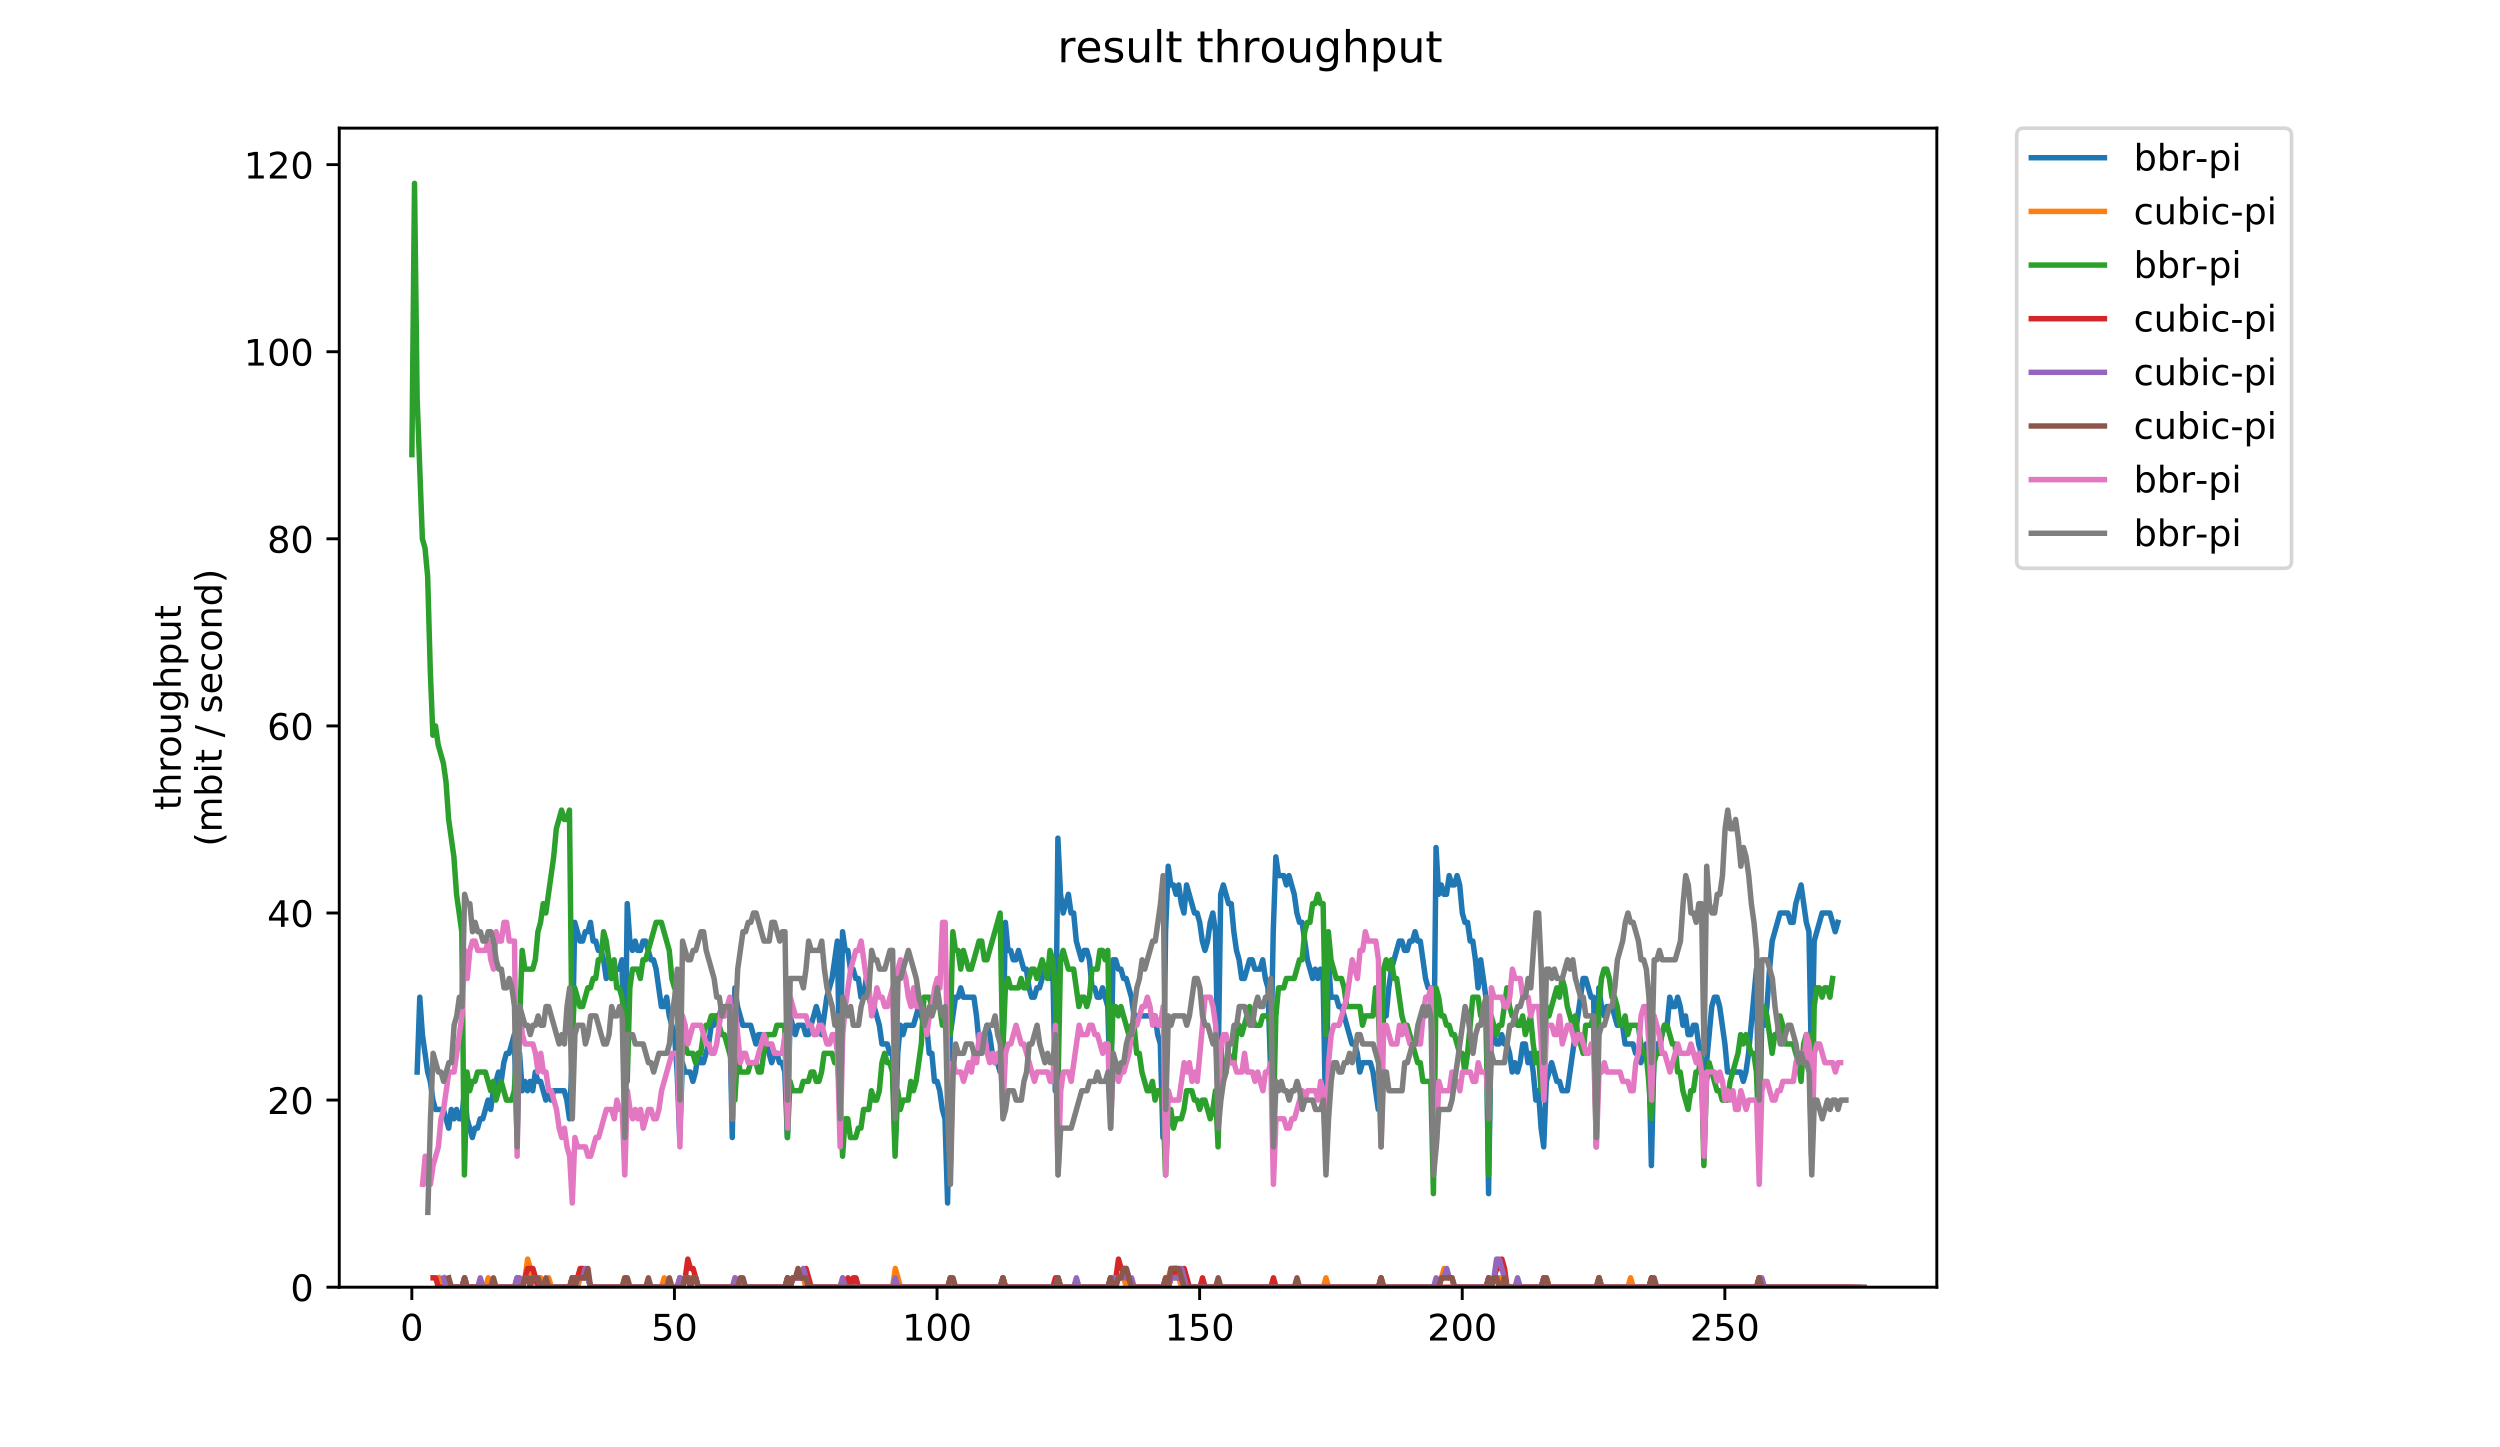 <?xml version="1.0" encoding="utf-8" standalone="no"?>
<!DOCTYPE svg PUBLIC "-//W3C//DTD SVG 1.1//EN"
  "http://www.w3.org/Graphics/SVG/1.1/DTD/svg11.dtd">
<!-- Created with matplotlib (https://matplotlib.org/) -->
<svg height="396pt" version="1.1" viewBox="0 0 684 396" width="684pt" xmlns="http://www.w3.org/2000/svg" xmlns:xlink="http://www.w3.org/1999/xlink">
 <defs>
  <style type="text/css">
*{stroke-linecap:butt;stroke-linejoin:round;}
  </style>
 </defs>
 <g id="figure_1">
  <g id="patch_1">
   <path d="M 0 396 
L 684 396 
L 684 0 
L 0 0 
z
" style="fill:#ffffff;"/>
  </g>
  <g id="axes_1">
   <g id="patch_2">
    <path d="M 92.824 352.174 
L 529.913 352.174 
L 529.913 35.062 
L 92.824 35.062 
z
" style="fill:#ffffff;"/>
   </g>
   <g id="matplotlib.axis_1">
    <g id="xtick_1">
     <g id="line2d_1">
      <defs>
       <path d="M 0 0 
L 0 3.5 
" id="m8538849a7e" style="stroke:#000000;stroke-width:0.8;"/>
      </defs>
      <g>
       <use style="stroke:#000000;stroke-width:0.8;" x="112.677" xlink:href="#m8538849a7e" y="352.174"/>
      </g>
     </g>
     <g id="text_1">
      <!-- 0 -->
      <defs>
       <path d="M 31.781 66.406 
Q 24.172 66.406 20.328 58.906 
Q 16.5 51.422 16.5 36.375 
Q 16.5 21.391 20.328 13.891 
Q 24.172 6.391 31.781 6.391 
Q 39.453 6.391 43.281 13.891 
Q 47.125 21.391 47.125 36.375 
Q 47.125 51.422 43.281 58.906 
Q 39.453 66.406 31.781 66.406 
z
M 31.781 74.219 
Q 44.047 74.219 50.516 64.516 
Q 56.984 54.828 56.984 36.375 
Q 56.984 17.969 50.516 8.266 
Q 44.047 -1.422 31.781 -1.422 
Q 19.531 -1.422 13.062 8.266 
Q 6.594 17.969 6.594 36.375 
Q 6.594 54.828 13.062 64.516 
Q 19.531 74.219 31.781 74.219 
z
" id="DejaVuSans-48"/>
      </defs>
      <g transform="translate(109.496 366.773)scale(0.1 -0.1)">
       <use xlink:href="#DejaVuSans-48"/>
      </g>
     </g>
    </g>
    <g id="xtick_2">
     <g id="line2d_2">
      <g>
       <use style="stroke:#000000;stroke-width:0.8;" x="184.525" xlink:href="#m8538849a7e" y="352.174"/>
      </g>
     </g>
     <g id="text_2">
      <!-- 50 -->
      <defs>
       <path d="M 10.797 72.906 
L 49.516 72.906 
L 49.516 64.594 
L 19.828 64.594 
L 19.828 46.734 
Q 21.969 47.469 24.109 47.828 
Q 26.266 48.188 28.422 48.188 
Q 40.625 48.188 47.75 41.5 
Q 54.891 34.812 54.891 23.391 
Q 54.891 11.625 47.562 5.094 
Q 40.234 -1.422 26.906 -1.422 
Q 22.312 -1.422 17.547 -0.641 
Q 12.797 0.141 7.719 1.703 
L 7.719 11.625 
Q 12.109 9.234 16.797 8.062 
Q 21.484 6.891 26.703 6.891 
Q 35.156 6.891 40.078 11.328 
Q 45.016 15.766 45.016 23.391 
Q 45.016 31 40.078 35.438 
Q 35.156 39.891 26.703 39.891 
Q 22.75 39.891 18.812 39.016 
Q 14.891 38.141 10.797 36.281 
z
" id="DejaVuSans-53"/>
      </defs>
      <g transform="translate(178.162 366.773)scale(0.1 -0.1)">
       <use xlink:href="#DejaVuSans-53"/>
       <use x="63.623" xlink:href="#DejaVuSans-48"/>
      </g>
     </g>
    </g>
    <g id="xtick_3">
     <g id="line2d_3">
      <g>
       <use style="stroke:#000000;stroke-width:0.8;" x="256.373" xlink:href="#m8538849a7e" y="352.174"/>
      </g>
     </g>
     <g id="text_3">
      <!-- 100 -->
      <defs>
       <path d="M 12.406 8.297 
L 28.516 8.297 
L 28.516 63.922 
L 10.984 60.406 
L 10.984 69.391 
L 28.422 72.906 
L 38.281 72.906 
L 38.281 8.297 
L 54.391 8.297 
L 54.391 0 
L 12.406 0 
z
" id="DejaVuSans-49"/>
      </defs>
      <g transform="translate(246.829 366.773)scale(0.1 -0.1)">
       <use xlink:href="#DejaVuSans-49"/>
       <use x="63.623" xlink:href="#DejaVuSans-48"/>
       <use x="127.246" xlink:href="#DejaVuSans-48"/>
      </g>
     </g>
    </g>
    <g id="xtick_4">
     <g id="line2d_4">
      <g>
       <use style="stroke:#000000;stroke-width:0.8;" x="328.22" xlink:href="#m8538849a7e" y="352.174"/>
      </g>
     </g>
     <g id="text_4">
      <!-- 150 -->
      <g transform="translate(318.677 366.773)scale(0.1 -0.1)">
       <use xlink:href="#DejaVuSans-49"/>
       <use x="63.623" xlink:href="#DejaVuSans-53"/>
       <use x="127.246" xlink:href="#DejaVuSans-48"/>
      </g>
     </g>
    </g>
    <g id="xtick_5">
     <g id="line2d_5">
      <g>
       <use style="stroke:#000000;stroke-width:0.8;" x="400.068" xlink:href="#m8538849a7e" y="352.174"/>
      </g>
     </g>
     <g id="text_5">
      <!-- 200 -->
      <defs>
       <path d="M 19.188 8.297 
L 53.609 8.297 
L 53.609 0 
L 7.328 0 
L 7.328 8.297 
Q 12.938 14.109 22.625 23.891 
Q 32.328 33.688 34.812 36.531 
Q 39.547 41.844 41.422 45.531 
Q 43.312 49.219 43.312 52.781 
Q 43.312 58.594 39.234 62.25 
Q 35.156 65.922 28.609 65.922 
Q 23.969 65.922 18.812 64.312 
Q 13.672 62.703 7.812 59.422 
L 7.812 69.391 
Q 13.766 71.781 18.938 73 
Q 24.125 74.219 28.422 74.219 
Q 39.75 74.219 46.484 68.547 
Q 53.219 62.891 53.219 53.422 
Q 53.219 48.922 51.531 44.891 
Q 49.859 40.875 45.406 35.406 
Q 44.188 33.984 37.641 27.219 
Q 31.109 20.453 19.188 8.297 
z
" id="DejaVuSans-50"/>
      </defs>
      <g transform="translate(390.524 366.773)scale(0.1 -0.1)">
       <use xlink:href="#DejaVuSans-50"/>
       <use x="63.623" xlink:href="#DejaVuSans-48"/>
       <use x="127.246" xlink:href="#DejaVuSans-48"/>
      </g>
     </g>
    </g>
    <g id="xtick_6">
     <g id="line2d_6">
      <g>
       <use style="stroke:#000000;stroke-width:0.8;" x="471.916" xlink:href="#m8538849a7e" y="352.174"/>
      </g>
     </g>
     <g id="text_6">
      <!-- 250 -->
      <g transform="translate(462.372 366.773)scale(0.1 -0.1)">
       <use xlink:href="#DejaVuSans-50"/>
       <use x="63.623" xlink:href="#DejaVuSans-53"/>
       <use x="127.246" xlink:href="#DejaVuSans-48"/>
      </g>
     </g>
    </g>
   </g>
   <g id="matplotlib.axis_2">
    <g id="ytick_1">
     <g id="line2d_7">
      <defs>
       <path d="M 0 0 
L -3.5 0 
" id="m3fcb21a8a1" style="stroke:#000000;stroke-width:0.8;"/>
      </defs>
      <g>
       <use style="stroke:#000000;stroke-width:0.8;" x="92.824" xlink:href="#m3fcb21a8a1" y="352.174"/>
      </g>
     </g>
     <g id="text_7">
      <!-- 0 -->
      <g transform="translate(79.461 355.973)scale(0.1 -0.1)">
       <use xlink:href="#DejaVuSans-48"/>
      </g>
     </g>
    </g>
    <g id="ytick_2">
     <g id="line2d_8">
      <g>
       <use style="stroke:#000000;stroke-width:0.8;" x="92.824" xlink:href="#m3fcb21a8a1" y="300.986"/>
      </g>
     </g>
     <g id="text_8">
      <!-- 20 -->
      <g transform="translate(73.099 304.785)scale(0.1 -0.1)">
       <use xlink:href="#DejaVuSans-50"/>
       <use x="63.623" xlink:href="#DejaVuSans-48"/>
      </g>
     </g>
    </g>
    <g id="ytick_3">
     <g id="line2d_9">
      <g>
       <use style="stroke:#000000;stroke-width:0.8;" x="92.824" xlink:href="#m3fcb21a8a1" y="249.798"/>
      </g>
     </g>
     <g id="text_9">
      <!-- 40 -->
      <defs>
       <path d="M 37.797 64.312 
L 12.891 25.391 
L 37.797 25.391 
z
M 35.203 72.906 
L 47.609 72.906 
L 47.609 25.391 
L 58.016 25.391 
L 58.016 17.188 
L 47.609 17.188 
L 47.609 0 
L 37.797 0 
L 37.797 17.188 
L 4.891 17.188 
L 4.891 26.703 
z
" id="DejaVuSans-52"/>
      </defs>
      <g transform="translate(73.099 253.597)scale(0.1 -0.1)">
       <use xlink:href="#DejaVuSans-52"/>
       <use x="63.623" xlink:href="#DejaVuSans-48"/>
      </g>
     </g>
    </g>
    <g id="ytick_4">
     <g id="line2d_10">
      <g>
       <use style="stroke:#000000;stroke-width:0.8;" x="92.824" xlink:href="#m3fcb21a8a1" y="198.609"/>
      </g>
     </g>
     <g id="text_10">
      <!-- 60 -->
      <defs>
       <path d="M 33.016 40.375 
Q 26.375 40.375 22.484 35.828 
Q 18.609 31.297 18.609 23.391 
Q 18.609 15.531 22.484 10.953 
Q 26.375 6.391 33.016 6.391 
Q 39.656 6.391 43.531 10.953 
Q 47.406 15.531 47.406 23.391 
Q 47.406 31.297 43.531 35.828 
Q 39.656 40.375 33.016 40.375 
z
M 52.594 71.297 
L 52.594 62.312 
Q 48.875 64.062 45.094 64.984 
Q 41.312 65.922 37.594 65.922 
Q 27.828 65.922 22.672 59.328 
Q 17.531 52.734 16.797 39.406 
Q 19.672 43.656 24.016 45.922 
Q 28.375 48.188 33.594 48.188 
Q 44.578 48.188 50.953 41.516 
Q 57.328 34.859 57.328 23.391 
Q 57.328 12.156 50.688 5.359 
Q 44.047 -1.422 33.016 -1.422 
Q 20.359 -1.422 13.672 8.266 
Q 6.984 17.969 6.984 36.375 
Q 6.984 53.656 15.188 63.938 
Q 23.391 74.219 37.203 74.219 
Q 40.922 74.219 44.703 73.484 
Q 48.484 72.75 52.594 71.297 
z
" id="DejaVuSans-54"/>
      </defs>
      <g transform="translate(73.099 202.408)scale(0.1 -0.1)">
       <use xlink:href="#DejaVuSans-54"/>
       <use x="63.623" xlink:href="#DejaVuSans-48"/>
      </g>
     </g>
    </g>
    <g id="ytick_5">
     <g id="line2d_11">
      <g>
       <use style="stroke:#000000;stroke-width:0.8;" x="92.824" xlink:href="#m3fcb21a8a1" y="147.421"/>
      </g>
     </g>
     <g id="text_11">
      <!-- 80 -->
      <defs>
       <path d="M 31.781 34.625 
Q 24.75 34.625 20.719 30.859 
Q 16.703 27.094 16.703 20.516 
Q 16.703 13.922 20.719 10.156 
Q 24.75 6.391 31.781 6.391 
Q 38.812 6.391 42.859 10.172 
Q 46.922 13.969 46.922 20.516 
Q 46.922 27.094 42.891 30.859 
Q 38.875 34.625 31.781 34.625 
z
M 21.922 38.812 
Q 15.578 40.375 12.031 44.719 
Q 8.5 49.078 8.5 55.328 
Q 8.5 64.062 14.719 69.141 
Q 20.953 74.219 31.781 74.219 
Q 42.672 74.219 48.875 69.141 
Q 55.078 64.062 55.078 55.328 
Q 55.078 49.078 51.531 44.719 
Q 48 40.375 41.703 38.812 
Q 48.828 37.156 52.797 32.312 
Q 56.781 27.484 56.781 20.516 
Q 56.781 9.906 50.312 4.234 
Q 43.844 -1.422 31.781 -1.422 
Q 19.734 -1.422 13.25 4.234 
Q 6.781 9.906 6.781 20.516 
Q 6.781 27.484 10.781 32.312 
Q 14.797 37.156 21.922 38.812 
z
M 18.312 54.391 
Q 18.312 48.734 21.844 45.562 
Q 25.391 42.391 31.781 42.391 
Q 38.141 42.391 41.719 45.562 
Q 45.312 48.734 45.312 54.391 
Q 45.312 60.062 41.719 63.234 
Q 38.141 66.406 31.781 66.406 
Q 25.391 66.406 21.844 63.234 
Q 18.312 60.062 18.312 54.391 
z
" id="DejaVuSans-56"/>
      </defs>
      <g transform="translate(73.099 151.22)scale(0.1 -0.1)">
       <use xlink:href="#DejaVuSans-56"/>
       <use x="63.623" xlink:href="#DejaVuSans-48"/>
      </g>
     </g>
    </g>
    <g id="ytick_6">
     <g id="line2d_12">
      <g>
       <use style="stroke:#000000;stroke-width:0.8;" x="92.824" xlink:href="#m3fcb21a8a1" y="96.233"/>
      </g>
     </g>
     <g id="text_12">
      <!-- 100 -->
      <g transform="translate(66.736 100.032)scale(0.1 -0.1)">
       <use xlink:href="#DejaVuSans-49"/>
       <use x="63.623" xlink:href="#DejaVuSans-48"/>
       <use x="127.246" xlink:href="#DejaVuSans-48"/>
      </g>
     </g>
    </g>
    <g id="ytick_7">
     <g id="line2d_13">
      <g>
       <use style="stroke:#000000;stroke-width:0.8;" x="92.824" xlink:href="#m3fcb21a8a1" y="45.044"/>
      </g>
     </g>
     <g id="text_13">
      <!-- 120 -->
      <g transform="translate(66.736 48.843)scale(0.1 -0.1)">
       <use xlink:href="#DejaVuSans-49"/>
       <use x="63.623" xlink:href="#DejaVuSans-50"/>
       <use x="127.246" xlink:href="#DejaVuSans-48"/>
      </g>
     </g>
    </g>
    <g id="text_14">
     <!-- throughput -->
     <defs>
      <path d="M 18.312 70.219 
L 18.312 54.688 
L 36.812 54.688 
L 36.812 47.703 
L 18.312 47.703 
L 18.312 18.016 
Q 18.312 11.328 20.141 9.422 
Q 21.969 7.516 27.594 7.516 
L 36.812 7.516 
L 36.812 0 
L 27.594 0 
Q 17.188 0 13.234 3.875 
Q 9.281 7.766 9.281 18.016 
L 9.281 47.703 
L 2.688 47.703 
L 2.688 54.688 
L 9.281 54.688 
L 9.281 70.219 
z
" id="DejaVuSans-116"/>
      <path d="M 54.891 33.016 
L 54.891 0 
L 45.906 0 
L 45.906 32.719 
Q 45.906 40.484 42.875 44.328 
Q 39.844 48.188 33.797 48.188 
Q 26.516 48.188 22.312 43.547 
Q 18.109 38.922 18.109 30.906 
L 18.109 0 
L 9.078 0 
L 9.078 75.984 
L 18.109 75.984 
L 18.109 46.188 
Q 21.344 51.125 25.703 53.562 
Q 30.078 56 35.797 56 
Q 45.219 56 50.047 50.172 
Q 54.891 44.344 54.891 33.016 
z
" id="DejaVuSans-104"/>
      <path d="M 41.109 46.297 
Q 39.594 47.172 37.812 47.578 
Q 36.031 48 33.891 48 
Q 26.266 48 22.188 43.047 
Q 18.109 38.094 18.109 28.812 
L 18.109 0 
L 9.078 0 
L 9.078 54.688 
L 18.109 54.688 
L 18.109 46.188 
Q 20.953 51.172 25.484 53.578 
Q 30.031 56 36.531 56 
Q 37.453 56 38.578 55.875 
Q 39.703 55.766 41.062 55.516 
z
" id="DejaVuSans-114"/>
      <path d="M 30.609 48.391 
Q 23.391 48.391 19.188 42.75 
Q 14.984 37.109 14.984 27.297 
Q 14.984 17.484 19.156 11.844 
Q 23.344 6.203 30.609 6.203 
Q 37.797 6.203 41.984 11.859 
Q 46.188 17.531 46.188 27.297 
Q 46.188 37.016 41.984 42.703 
Q 37.797 48.391 30.609 48.391 
z
M 30.609 56 
Q 42.328 56 49.016 48.375 
Q 55.719 40.766 55.719 27.297 
Q 55.719 13.875 49.016 6.219 
Q 42.328 -1.422 30.609 -1.422 
Q 18.844 -1.422 12.172 6.219 
Q 5.516 13.875 5.516 27.297 
Q 5.516 40.766 12.172 48.375 
Q 18.844 56 30.609 56 
z
" id="DejaVuSans-111"/>
      <path d="M 8.5 21.578 
L 8.5 54.688 
L 17.484 54.688 
L 17.484 21.922 
Q 17.484 14.156 20.5 10.266 
Q 23.531 6.391 29.594 6.391 
Q 36.859 6.391 41.078 11.031 
Q 45.312 15.672 45.312 23.688 
L 45.312 54.688 
L 54.297 54.688 
L 54.297 0 
L 45.312 0 
L 45.312 8.406 
Q 42.047 3.422 37.719 1 
Q 33.406 -1.422 27.688 -1.422 
Q 18.266 -1.422 13.375 4.438 
Q 8.5 10.297 8.5 21.578 
z
M 31.109 56 
z
" id="DejaVuSans-117"/>
      <path d="M 45.406 27.984 
Q 45.406 37.75 41.375 43.109 
Q 37.359 48.484 30.078 48.484 
Q 22.859 48.484 18.828 43.109 
Q 14.797 37.75 14.797 27.984 
Q 14.797 18.266 18.828 12.891 
Q 22.859 7.516 30.078 7.516 
Q 37.359 7.516 41.375 12.891 
Q 45.406 18.266 45.406 27.984 
z
M 54.391 6.781 
Q 54.391 -7.172 48.188 -13.984 
Q 42 -20.797 29.203 -20.797 
Q 24.469 -20.797 20.266 -20.094 
Q 16.062 -19.391 12.109 -17.922 
L 12.109 -9.188 
Q 16.062 -11.328 19.922 -12.344 
Q 23.781 -13.375 27.781 -13.375 
Q 36.625 -13.375 41.016 -8.766 
Q 45.406 -4.156 45.406 5.172 
L 45.406 9.625 
Q 42.625 4.781 38.281 2.391 
Q 33.938 0 27.875 0 
Q 17.828 0 11.672 7.656 
Q 5.516 15.328 5.516 27.984 
Q 5.516 40.672 11.672 48.328 
Q 17.828 56 27.875 56 
Q 33.938 56 38.281 53.609 
Q 42.625 51.219 45.406 46.391 
L 45.406 54.688 
L 54.391 54.688 
z
" id="DejaVuSans-103"/>
      <path d="M 18.109 8.203 
L 18.109 -20.797 
L 9.078 -20.797 
L 9.078 54.688 
L 18.109 54.688 
L 18.109 46.391 
Q 20.953 51.266 25.266 53.625 
Q 29.594 56 35.594 56 
Q 45.562 56 51.781 48.094 
Q 58.016 40.188 58.016 27.297 
Q 58.016 14.406 51.781 6.484 
Q 45.562 -1.422 35.594 -1.422 
Q 29.594 -1.422 25.266 0.953 
Q 20.953 3.328 18.109 8.203 
z
M 48.688 27.297 
Q 48.688 37.203 44.609 42.844 
Q 40.531 48.484 33.406 48.484 
Q 26.266 48.484 22.188 42.844 
Q 18.109 37.203 18.109 27.297 
Q 18.109 17.391 22.188 11.75 
Q 26.266 6.109 33.406 6.109 
Q 40.531 6.109 44.609 11.75 
Q 48.688 17.391 48.688 27.297 
z
" id="DejaVuSans-112"/>
     </defs>
     <g transform="translate(49.459 221.675)rotate(-90)scale(0.1 -0.1)">
      <use xlink:href="#DejaVuSans-116"/>
      <use x="39.209" xlink:href="#DejaVuSans-104"/>
      <use x="102.588" xlink:href="#DejaVuSans-114"/>
      <use x="143.67" xlink:href="#DejaVuSans-111"/>
      <use x="204.852" xlink:href="#DejaVuSans-117"/>
      <use x="268.23" xlink:href="#DejaVuSans-103"/>
      <use x="331.707" xlink:href="#DejaVuSans-104"/>
      <use x="395.086" xlink:href="#DejaVuSans-112"/>
      <use x="458.562" xlink:href="#DejaVuSans-117"/>
      <use x="521.941" xlink:href="#DejaVuSans-116"/>
     </g>
     <!-- (mbit / second) -->
     <defs>
      <path d="M 31 75.875 
Q 24.469 64.656 21.281 53.656 
Q 18.109 42.672 18.109 31.391 
Q 18.109 20.125 21.312 9.062 
Q 24.516 -2 31 -13.188 
L 23.188 -13.188 
Q 15.875 -1.703 12.234 9.375 
Q 8.594 20.453 8.594 31.391 
Q 8.594 42.281 12.203 53.312 
Q 15.828 64.359 23.188 75.875 
z
" id="DejaVuSans-40"/>
      <path d="M 52 44.188 
Q 55.375 50.25 60.062 53.125 
Q 64.75 56 71.094 56 
Q 79.641 56 84.281 50.016 
Q 88.922 44.047 88.922 33.016 
L 88.922 0 
L 79.891 0 
L 79.891 32.719 
Q 79.891 40.578 77.094 44.375 
Q 74.312 48.188 68.609 48.188 
Q 61.625 48.188 57.562 43.547 
Q 53.516 38.922 53.516 30.906 
L 53.516 0 
L 44.484 0 
L 44.484 32.719 
Q 44.484 40.625 41.703 44.406 
Q 38.922 48.188 33.109 48.188 
Q 26.219 48.188 22.156 43.531 
Q 18.109 38.875 18.109 30.906 
L 18.109 0 
L 9.078 0 
L 9.078 54.688 
L 18.109 54.688 
L 18.109 46.188 
Q 21.188 51.219 25.484 53.609 
Q 29.781 56 35.688 56 
Q 41.656 56 45.828 52.969 
Q 50 49.953 52 44.188 
z
" id="DejaVuSans-109"/>
      <path d="M 48.688 27.297 
Q 48.688 37.203 44.609 42.844 
Q 40.531 48.484 33.406 48.484 
Q 26.266 48.484 22.188 42.844 
Q 18.109 37.203 18.109 27.297 
Q 18.109 17.391 22.188 11.75 
Q 26.266 6.109 33.406 6.109 
Q 40.531 6.109 44.609 11.75 
Q 48.688 17.391 48.688 27.297 
z
M 18.109 46.391 
Q 20.953 51.266 25.266 53.625 
Q 29.594 56 35.594 56 
Q 45.562 56 51.781 48.094 
Q 58.016 40.188 58.016 27.297 
Q 58.016 14.406 51.781 6.484 
Q 45.562 -1.422 35.594 -1.422 
Q 29.594 -1.422 25.266 0.953 
Q 20.953 3.328 18.109 8.203 
L 18.109 0 
L 9.078 0 
L 9.078 75.984 
L 18.109 75.984 
z
" id="DejaVuSans-98"/>
      <path d="M 9.422 54.688 
L 18.406 54.688 
L 18.406 0 
L 9.422 0 
z
M 9.422 75.984 
L 18.406 75.984 
L 18.406 64.594 
L 9.422 64.594 
z
" id="DejaVuSans-105"/>
      <path id="DejaVuSans-32"/>
      <path d="M 25.391 72.906 
L 33.688 72.906 
L 8.297 -9.281 
L 0 -9.281 
z
" id="DejaVuSans-47"/>
      <path d="M 44.281 53.078 
L 44.281 44.578 
Q 40.484 46.531 36.375 47.5 
Q 32.281 48.484 27.875 48.484 
Q 21.188 48.484 17.844 46.438 
Q 14.5 44.391 14.5 40.281 
Q 14.5 37.156 16.891 35.375 
Q 19.281 33.594 26.516 31.984 
L 29.594 31.297 
Q 39.156 29.25 43.188 25.516 
Q 47.219 21.781 47.219 15.094 
Q 47.219 7.469 41.188 3.016 
Q 35.156 -1.422 24.609 -1.422 
Q 20.219 -1.422 15.453 -0.562 
Q 10.688 0.297 5.422 2 
L 5.422 11.281 
Q 10.406 8.688 15.234 7.391 
Q 20.062 6.109 24.812 6.109 
Q 31.156 6.109 34.562 8.281 
Q 37.984 10.453 37.984 14.406 
Q 37.984 18.062 35.516 20.016 
Q 33.062 21.969 24.703 23.781 
L 21.578 24.516 
Q 13.234 26.266 9.516 29.906 
Q 5.812 33.547 5.812 39.891 
Q 5.812 47.609 11.281 51.797 
Q 16.75 56 26.812 56 
Q 31.781 56 36.172 55.266 
Q 40.578 54.547 44.281 53.078 
z
" id="DejaVuSans-115"/>
      <path d="M 56.203 29.594 
L 56.203 25.203 
L 14.891 25.203 
Q 15.484 15.922 20.484 11.062 
Q 25.484 6.203 34.422 6.203 
Q 39.594 6.203 44.453 7.469 
Q 49.312 8.734 54.109 11.281 
L 54.109 2.781 
Q 49.266 0.734 44.188 -0.344 
Q 39.109 -1.422 33.891 -1.422 
Q 20.797 -1.422 13.156 6.188 
Q 5.516 13.812 5.516 26.812 
Q 5.516 40.234 12.766 48.109 
Q 20.016 56 32.328 56 
Q 43.359 56 49.781 48.891 
Q 56.203 41.797 56.203 29.594 
z
M 47.219 32.234 
Q 47.125 39.594 43.094 43.984 
Q 39.062 48.391 32.422 48.391 
Q 24.906 48.391 20.391 44.141 
Q 15.875 39.891 15.188 32.172 
z
" id="DejaVuSans-101"/>
      <path d="M 48.781 52.594 
L 48.781 44.188 
Q 44.969 46.297 41.141 47.344 
Q 37.312 48.391 33.406 48.391 
Q 24.656 48.391 19.812 42.844 
Q 14.984 37.312 14.984 27.297 
Q 14.984 17.281 19.812 11.734 
Q 24.656 6.203 33.406 6.203 
Q 37.312 6.203 41.141 7.25 
Q 44.969 8.297 48.781 10.406 
L 48.781 2.094 
Q 45.016 0.344 40.984 -0.531 
Q 36.969 -1.422 32.422 -1.422 
Q 20.062 -1.422 12.781 6.344 
Q 5.516 14.109 5.516 27.297 
Q 5.516 40.672 12.859 48.328 
Q 20.219 56 33.016 56 
Q 37.156 56 41.109 55.141 
Q 45.062 54.297 48.781 52.594 
z
" id="DejaVuSans-99"/>
      <path d="M 54.891 33.016 
L 54.891 0 
L 45.906 0 
L 45.906 32.719 
Q 45.906 40.484 42.875 44.328 
Q 39.844 48.188 33.797 48.188 
Q 26.516 48.188 22.312 43.547 
Q 18.109 38.922 18.109 30.906 
L 18.109 0 
L 9.078 0 
L 9.078 54.688 
L 18.109 54.688 
L 18.109 46.188 
Q 21.344 51.125 25.703 53.562 
Q 30.078 56 35.797 56 
Q 45.219 56 50.047 50.172 
Q 54.891 44.344 54.891 33.016 
z
" id="DejaVuSans-110"/>
      <path d="M 45.406 46.391 
L 45.406 75.984 
L 54.391 75.984 
L 54.391 0 
L 45.406 0 
L 45.406 8.203 
Q 42.578 3.328 38.25 0.953 
Q 33.938 -1.422 27.875 -1.422 
Q 17.969 -1.422 11.734 6.484 
Q 5.516 14.406 5.516 27.297 
Q 5.516 40.188 11.734 48.094 
Q 17.969 56 27.875 56 
Q 33.938 56 38.25 53.625 
Q 42.578 51.266 45.406 46.391 
z
M 14.797 27.297 
Q 14.797 17.391 18.875 11.75 
Q 22.953 6.109 30.078 6.109 
Q 37.203 6.109 41.297 11.75 
Q 45.406 17.391 45.406 27.297 
Q 45.406 37.203 41.297 42.844 
Q 37.203 48.484 30.078 48.484 
Q 22.953 48.484 18.875 42.844 
Q 14.797 37.203 14.797 27.297 
z
" id="DejaVuSans-100"/>
      <path d="M 8.016 75.875 
L 15.828 75.875 
Q 23.141 64.359 26.781 53.312 
Q 30.422 42.281 30.422 31.391 
Q 30.422 20.453 26.781 9.375 
Q 23.141 -1.703 15.828 -13.188 
L 8.016 -13.188 
Q 14.5 -2 17.703 9.062 
Q 20.906 20.125 20.906 31.391 
Q 20.906 42.672 17.703 53.656 
Q 14.5 64.656 8.016 75.875 
z
" id="DejaVuSans-41"/>
     </defs>
     <g transform="translate(60.657 231.609)rotate(-90)scale(0.1 -0.1)">
      <use xlink:href="#DejaVuSans-40"/>
      <use x="39.014" xlink:href="#DejaVuSans-109"/>
      <use x="136.426" xlink:href="#DejaVuSans-98"/>
      <use x="199.902" xlink:href="#DejaVuSans-105"/>
      <use x="227.686" xlink:href="#DejaVuSans-116"/>
      <use x="266.895" xlink:href="#DejaVuSans-32"/>
      <use x="298.682" xlink:href="#DejaVuSans-47"/>
      <use x="332.373" xlink:href="#DejaVuSans-32"/>
      <use x="364.16" xlink:href="#DejaVuSans-115"/>
      <use x="416.26" xlink:href="#DejaVuSans-101"/>
      <use x="477.783" xlink:href="#DejaVuSans-99"/>
      <use x="532.764" xlink:href="#DejaVuSans-111"/>
      <use x="593.945" xlink:href="#DejaVuSans-110"/>
      <use x="657.324" xlink:href="#DejaVuSans-100"/>
      <use x="720.801" xlink:href="#DejaVuSans-41"/>
     </g>
    </g>
   </g>
   <g id="line2d_14">
    <path clip-path="url(#p6a2958f78e)" d="M 114.133 293.308 
L 114.851 272.832 
L 115.57 283.07 
L 117.007 293.308 
L 117.725 295.867 
L 118.444 300.986 
L 119.162 303.545 
L 121.318 303.545 
L 122.755 308.664 
L 123.473 303.545 
L 124.192 306.105 
L 124.91 303.545 
L 125.628 306.105 
L 126.347 306.105 
L 127.065 298.426 
L 127.784 306.105 
L 129.221 311.224 
L 129.939 308.664 
L 130.658 308.664 
L 131.376 306.105 
L 132.095 306.105 
L 133.532 300.986 
L 134.25 303.545 
L 134.969 298.426 
L 136.406 293.308 
L 137.124 295.867 
L 137.843 290.748 
L 138.561 288.189 
L 139.28 288.189 
L 140.717 283.07 
L 141.435 311.224 
L 142.153 288.189 
L 142.872 298.426 
L 143.59 295.867 
L 144.309 298.426 
L 145.027 295.867 
L 145.746 298.426 
L 146.464 293.308 
L 147.183 295.867 
L 147.901 295.867 
L 149.338 300.986 
L 150.057 298.426 
L 150.775 300.986 
L 151.494 298.426 
L 154.368 298.426 
L 155.086 300.986 
L 155.805 306.105 
L 156.523 290.748 
L 157.241 252.357 
L 158.678 257.476 
L 159.397 257.476 
L 160.115 254.916 
L 160.834 254.916 
L 161.552 252.357 
L 162.271 257.476 
L 162.989 257.476 
L 163.708 260.035 
L 164.426 260.035 
L 165.145 262.595 
L 165.863 267.713 
L 166.582 265.154 
L 167.3 267.713 
L 168.019 265.154 
L 169.456 265.154 
L 170.174 262.595 
L 170.893 303.545 
L 171.611 247.238 
L 172.329 257.476 
L 173.048 260.035 
L 173.766 257.476 
L 174.485 260.035 
L 175.203 260.035 
L 175.922 257.476 
L 176.64 257.476 
L 178.077 262.595 
L 178.796 262.595 
L 179.514 265.154 
L 180.951 275.392 
L 181.67 275.392 
L 182.388 272.832 
L 183.107 277.951 
L 184.544 283.07 
L 185.262 293.308 
L 185.981 311.224 
L 186.699 290.748 
L 187.418 293.308 
L 188.854 293.308 
L 189.573 295.867 
L 190.291 293.308 
L 191.01 288.189 
L 191.728 290.748 
L 192.447 290.748 
L 193.884 285.629 
L 194.602 280.511 
L 195.321 280.511 
L 196.039 277.951 
L 196.758 277.951 
L 197.476 275.392 
L 198.195 277.951 
L 198.913 275.392 
L 199.632 277.951 
L 200.35 311.224 
L 201.069 270.273 
L 201.787 275.392 
L 203.224 280.511 
L 205.379 280.511 
L 206.816 285.629 
L 207.535 283.07 
L 208.253 283.07 
L 208.972 285.629 
L 209.69 285.629 
L 211.127 290.748 
L 211.846 288.189 
L 212.564 288.189 
L 213.283 290.748 
L 214.001 290.748 
L 214.72 293.308 
L 215.438 311.224 
L 216.157 277.951 
L 217.594 283.07 
L 218.312 280.511 
L 219.749 280.511 
L 220.467 283.07 
L 221.186 283.07 
L 223.341 275.392 
L 224.06 277.951 
L 224.778 283.07 
L 226.215 272.832 
L 227.652 267.713 
L 229.089 257.476 
L 229.808 295.867 
L 230.526 254.916 
L 231.245 260.035 
L 231.963 260.035 
L 232.682 265.154 
L 233.4 265.154 
L 234.119 267.713 
L 234.837 267.713 
L 235.555 272.832 
L 236.274 272.832 
L 236.992 267.713 
L 237.711 272.832 
L 238.429 275.392 
L 239.148 275.392 
L 240.585 280.511 
L 241.303 285.629 
L 242.74 285.629 
L 243.459 288.189 
L 244.177 288.189 
L 244.896 313.783 
L 245.614 288.189 
L 246.333 280.511 
L 247.051 283.07 
L 247.77 280.511 
L 249.925 280.511 
L 251.362 275.392 
L 252.799 280.511 
L 253.517 280.511 
L 254.236 288.189 
L 254.954 288.189 
L 255.673 295.867 
L 256.391 295.867 
L 257.11 298.426 
L 257.828 303.545 
L 258.547 306.105 
L 259.265 329.139 
L 259.984 283.07 
L 261.421 272.832 
L 262.139 272.832 
L 262.858 270.273 
L 263.576 272.832 
L 266.45 272.832 
L 267.168 277.951 
L 267.887 285.629 
L 268.605 285.629 
L 270.042 280.511 
L 270.761 283.07 
L 271.479 288.189 
L 272.198 290.748 
L 272.916 290.748 
L 273.635 293.308 
L 274.353 290.748 
L 275.072 252.357 
L 275.79 260.035 
L 276.509 260.035 
L 277.227 262.595 
L 277.946 262.595 
L 278.664 260.035 
L 280.101 265.154 
L 280.82 265.154 
L 281.538 270.273 
L 282.256 272.832 
L 282.975 272.832 
L 283.693 270.273 
L 284.412 270.273 
L 285.849 265.154 
L 286.567 265.154 
L 287.286 267.713 
L 288.004 262.595 
L 288.723 298.426 
L 289.441 229.322 
L 290.16 244.679 
L 290.878 249.798 
L 292.315 244.679 
L 293.034 249.798 
L 293.752 249.798 
L 294.471 257.476 
L 295.908 262.595 
L 296.626 260.035 
L 297.344 260.035 
L 298.063 262.595 
L 298.781 270.273 
L 299.5 270.273 
L 300.218 272.832 
L 300.937 272.832 
L 301.655 270.273 
L 303.092 275.392 
L 303.811 300.986 
L 304.529 262.595 
L 305.248 262.595 
L 305.966 265.154 
L 306.685 265.154 
L 307.403 267.713 
L 308.122 267.713 
L 309.559 272.832 
L 310.277 277.951 
L 316.025 277.951 
L 316.743 283.07 
L 317.462 285.629 
L 318.18 311.224 
L 318.899 254.916 
L 319.617 237 
L 320.336 242.119 
L 321.054 242.119 
L 321.773 244.679 
L 322.491 242.119 
L 323.21 247.238 
L 323.928 249.798 
L 324.647 242.119 
L 326.802 249.798 
L 327.521 249.798 
L 328.239 252.357 
L 328.957 257.476 
L 329.676 260.035 
L 330.394 257.476 
L 331.113 252.357 
L 331.831 249.798 
L 332.55 254.916 
L 333.268 293.308 
L 333.987 244.679 
L 334.705 242.119 
L 336.142 247.238 
L 336.861 247.238 
L 337.579 254.916 
L 338.298 260.035 
L 339.016 262.595 
L 339.735 267.713 
L 340.453 267.713 
L 341.89 262.595 
L 342.609 262.595 
L 343.327 265.154 
L 344.764 265.154 
L 345.482 262.595 
L 346.201 267.713 
L 346.919 270.273 
L 347.638 293.308 
L 348.356 254.916 
L 349.075 234.441 
L 349.793 239.56 
L 351.23 239.56 
L 351.949 242.119 
L 352.667 239.56 
L 354.104 244.679 
L 354.823 249.798 
L 355.541 252.357 
L 356.26 252.357 
L 357.697 262.595 
L 359.134 267.713 
L 359.852 265.154 
L 360.57 267.713 
L 361.289 265.154 
L 362.007 267.713 
L 362.726 308.664 
L 363.444 262.595 
L 364.163 272.832 
L 365.6 272.832 
L 366.318 275.392 
L 367.037 275.392 
L 369.911 285.629 
L 370.629 285.629 
L 371.348 288.189 
L 372.066 293.308 
L 372.785 290.748 
L 374.94 290.748 
L 375.658 293.308 
L 377.095 303.545 
L 377.814 300.986 
L 378.532 277.951 
L 379.251 277.951 
L 379.969 270.273 
L 380.688 265.154 
L 382.843 257.476 
L 383.562 257.476 
L 384.28 260.035 
L 384.999 260.035 
L 385.717 257.476 
L 386.436 257.476 
L 387.154 254.916 
L 387.873 257.476 
L 388.591 257.476 
L 390.028 267.713 
L 390.746 270.273 
L 391.465 270.273 
L 392.183 300.986 
L 392.902 231.882 
L 393.62 244.679 
L 394.339 242.119 
L 395.057 244.679 
L 395.776 244.679 
L 396.494 239.56 
L 397.213 242.119 
L 397.931 242.119 
L 398.65 239.56 
L 399.368 242.119 
L 400.087 249.798 
L 400.805 252.357 
L 401.524 252.357 
L 402.242 257.476 
L 402.961 257.476 
L 403.679 262.595 
L 404.398 270.273 
L 405.116 262.595 
L 406.553 272.832 
L 407.271 326.58 
L 407.99 280.511 
L 409.427 285.629 
L 410.145 285.629 
L 410.864 283.07 
L 411.582 285.629 
L 412.301 285.629 
L 413.019 288.189 
L 413.738 293.308 
L 414.456 290.748 
L 415.175 293.308 
L 415.893 290.748 
L 416.612 285.629 
L 417.33 285.629 
L 418.049 290.748 
L 418.767 288.189 
L 419.486 293.308 
L 420.204 300.986 
L 420.923 298.426 
L 421.641 308.664 
L 422.359 313.783 
L 423.078 295.867 
L 424.515 290.748 
L 425.952 295.867 
L 426.67 295.867 
L 427.389 298.426 
L 428.826 298.426 
L 433.137 267.713 
L 433.855 267.713 
L 435.292 272.832 
L 436.011 272.832 
L 436.729 308.664 
L 437.447 270.273 
L 438.166 275.392 
L 438.884 277.951 
L 439.603 275.392 
L 441.04 275.392 
L 442.477 280.511 
L 443.914 280.511 
L 444.632 285.629 
L 446.788 285.629 
L 447.506 288.189 
L 448.225 288.189 
L 448.943 290.748 
L 450.38 285.629 
L 451.099 288.189 
L 451.817 318.902 
L 452.536 288.189 
L 453.254 285.629 
L 453.972 285.629 
L 455.409 280.511 
L 456.128 280.511 
L 456.846 272.832 
L 457.565 275.392 
L 458.283 275.392 
L 459.002 272.832 
L 459.72 275.392 
L 460.439 280.511 
L 461.157 277.951 
L 461.876 283.07 
L 462.594 283.07 
L 463.313 280.511 
L 464.031 280.511 
L 464.75 285.629 
L 465.468 288.189 
L 466.187 313.783 
L 466.905 290.748 
L 468.342 275.392 
L 469.06 272.832 
L 469.779 272.832 
L 470.497 275.392 
L 471.934 285.629 
L 472.653 293.308 
L 476.245 293.308 
L 476.964 295.867 
L 477.682 293.308 
L 478.401 288.189 
L 480.556 265.154 
L 481.275 313.783 
L 481.993 280.511 
L 482.712 280.511 
L 483.43 275.392 
L 484.149 265.154 
L 484.867 257.476 
L 487.022 249.798 
L 489.178 249.798 
L 489.896 252.357 
L 490.615 252.357 
L 491.333 247.238 
L 492.77 242.119 
L 494.207 252.357 
L 494.926 254.916 
L 495.644 293.308 
L 496.363 257.476 
L 498.518 249.798 
L 500.673 249.798 
L 502.11 254.916 
L 502.829 252.357 
L 502.829 252.357 
" style="fill:none;stroke:#1f77b4;stroke-linecap:square;stroke-width:1.5;"/>
   </g>
   <g id="line2d_15">
    <path clip-path="url(#p6a2958f78e)" d="M 119.934 349.615 
L 120.652 352.174 
L 132.866 352.174 
L 133.585 349.615 
L 134.303 352.174 
L 142.925 352.174 
L 143.644 349.615 
L 144.362 344.496 
L 145.799 349.615 
L 146.517 349.615 
L 147.236 352.174 
L 147.954 349.615 
L 148.673 352.174 
L 149.391 352.174 
L 150.11 349.615 
L 150.828 352.174 
L 155.858 352.174 
L 156.576 349.615 
L 157.295 352.174 
L 158.013 352.174 
L 158.732 349.615 
L 160.887 349.615 
L 161.606 352.174 
L 170.227 352.174 
L 170.946 349.615 
L 171.664 352.174 
L 181.004 352.174 
L 181.723 349.615 
L 182.441 352.174 
L 185.315 352.174 
L 186.034 349.615 
L 186.752 352.174 
L 187.471 349.615 
L 190.345 349.615 
L 191.063 352.174 
L 200.403 352.174 
L 201.122 349.615 
L 201.84 352.174 
L 214.773 352.174 
L 215.491 349.615 
L 216.21 352.174 
L 216.928 349.615 
L 219.802 349.615 
L 220.521 352.174 
L 229.861 352.174 
L 230.579 349.615 
L 231.298 352.174 
L 244.23 352.174 
L 244.949 347.055 
L 246.386 352.174 
L 259.318 352.174 
L 260.037 349.615 
L 260.755 352.174 
L 273.688 352.174 
L 274.406 349.615 
L 275.125 352.174 
L 288.776 352.174 
L 289.494 349.615 
L 290.213 352.174 
L 303.145 352.174 
L 303.864 349.615 
L 304.582 352.174 
L 305.301 349.615 
L 307.456 349.615 
L 308.175 352.174 
L 318.233 352.174 
L 318.952 349.615 
L 319.67 349.615 
L 320.389 347.055 
L 321.107 349.615 
L 322.544 349.615 
L 323.263 352.174 
L 362.061 352.174 
L 362.779 349.615 
L 363.498 352.174 
L 377.149 352.174 
L 377.867 349.615 
L 378.586 352.174 
L 393.674 352.174 
L 395.111 347.055 
L 395.829 349.615 
L 397.266 349.615 
L 397.984 352.174 
L 406.606 352.174 
L 407.325 349.615 
L 408.043 352.174 
L 408.762 349.615 
L 410.917 349.615 
L 411.635 352.174 
L 421.694 352.174 
L 422.413 349.615 
L 423.131 349.615 
L 423.85 352.174 
L 436.782 352.174 
L 437.501 349.615 
L 438.219 352.174 
L 445.404 352.174 
L 446.122 349.615 
L 446.841 352.174 
L 451.152 352.174 
L 451.87 349.615 
L 452.589 352.174 
L 480.609 352.174 
L 481.328 349.615 
L 482.046 352.174 
L 507.193 352.174 
L 507.193 352.174 
" style="fill:none;stroke:#ff7f0e;stroke-linecap:square;stroke-width:1.5;"/>
   </g>
   <g id="line2d_16">
    <path clip-path="url(#p6a2958f78e)" d="M 112.692 124.386 
L 113.41 50.163 
L 114.129 109.03 
L 115.565 147.421 
L 116.284 149.98 
L 117.002 157.659 
L 117.721 183.253 
L 118.439 201.169 
L 119.158 198.609 
L 119.876 203.728 
L 121.313 208.847 
L 122.032 213.966 
L 122.75 224.203 
L 124.187 234.441 
L 124.906 244.679 
L 126.343 254.916 
L 127.061 321.461 
L 127.78 293.308 
L 128.498 298.426 
L 129.217 295.867 
L 129.935 295.867 
L 130.654 293.308 
L 132.809 293.308 
L 134.246 298.426 
L 134.964 295.867 
L 135.683 300.986 
L 137.12 295.867 
L 138.557 300.986 
L 139.994 300.986 
L 140.712 298.426 
L 141.431 285.629 
L 142.149 280.511 
L 142.868 260.035 
L 143.586 265.154 
L 145.742 265.154 
L 146.46 262.595 
L 147.178 254.916 
L 147.897 252.357 
L 148.615 247.238 
L 149.334 249.798 
L 151.489 234.441 
L 152.208 226.763 
L 153.645 221.644 
L 154.363 224.203 
L 155.082 224.203 
L 155.8 221.644 
L 156.519 285.629 
L 157.237 270.273 
L 158.674 275.392 
L 159.393 275.392 
L 160.83 270.273 
L 161.548 270.273 
L 162.267 267.713 
L 162.985 267.713 
L 163.703 262.595 
L 164.422 262.595 
L 165.14 254.916 
L 165.859 257.476 
L 167.296 267.713 
L 168.014 262.595 
L 168.733 270.273 
L 169.451 270.273 
L 170.17 272.832 
L 170.888 277.951 
L 171.607 295.867 
L 172.325 270.273 
L 173.044 265.154 
L 174.481 265.154 
L 175.199 267.713 
L 175.918 262.595 
L 176.636 262.595 
L 179.51 252.357 
L 180.947 252.357 
L 183.102 260.035 
L 183.821 267.713 
L 184.539 270.273 
L 185.258 267.713 
L 185.976 306.105 
L 186.695 285.629 
L 187.413 285.629 
L 188.132 288.189 
L 189.569 288.189 
L 190.287 290.748 
L 191.006 288.189 
L 191.724 288.189 
L 192.443 283.07 
L 193.161 280.511 
L 193.879 280.511 
L 194.598 277.951 
L 196.035 277.951 
L 197.472 283.07 
L 198.19 283.07 
L 200.346 290.748 
L 201.064 300.986 
L 201.783 288.189 
L 202.501 293.308 
L 204.657 293.308 
L 205.375 290.748 
L 206.812 290.748 
L 207.531 293.308 
L 208.249 293.308 
L 209.686 283.07 
L 211.841 283.07 
L 212.56 280.511 
L 214.715 280.511 
L 215.434 311.224 
L 216.152 295.867 
L 216.871 298.426 
L 219.026 298.426 
L 219.745 295.867 
L 221.182 295.867 
L 221.9 293.308 
L 222.619 293.308 
L 223.337 295.867 
L 224.056 295.867 
L 224.774 293.308 
L 225.492 288.189 
L 227.648 288.189 
L 228.366 290.748 
L 229.085 290.748 
L 229.803 298.426 
L 230.522 316.342 
L 231.24 306.105 
L 231.959 306.105 
L 232.677 311.224 
L 234.114 311.224 
L 234.833 308.664 
L 235.551 308.664 
L 236.27 303.545 
L 237.707 303.545 
L 238.425 298.426 
L 239.144 300.986 
L 239.862 300.986 
L 240.58 298.426 
L 241.299 290.748 
L 242.017 288.189 
L 242.736 290.748 
L 243.454 290.748 
L 244.173 293.308 
L 244.891 316.342 
L 245.61 298.426 
L 246.328 303.545 
L 247.047 300.986 
L 248.484 300.986 
L 249.202 295.867 
L 249.921 298.426 
L 250.639 295.867 
L 252.076 285.629 
L 252.795 272.832 
L 254.232 272.832 
L 254.95 275.392 
L 255.669 272.832 
L 256.387 275.392 
L 257.105 275.392 
L 257.824 280.511 
L 258.542 277.951 
L 259.261 283.07 
L 259.979 283.07 
L 260.698 254.916 
L 261.416 260.035 
L 262.135 260.035 
L 262.853 265.154 
L 263.572 260.035 
L 265.009 265.154 
L 265.727 265.154 
L 267.883 257.476 
L 268.601 257.476 
L 269.32 262.595 
L 270.038 262.595 
L 273.63 249.798 
L 274.349 288.189 
L 275.067 270.273 
L 275.786 267.713 
L 276.504 270.273 
L 278.66 270.273 
L 279.378 267.713 
L 280.097 270.273 
L 280.815 270.273 
L 282.252 265.154 
L 282.971 265.154 
L 283.689 267.713 
L 285.126 262.595 
L 286.563 267.713 
L 287.281 260.035 
L 288 262.595 
L 288.718 270.273 
L 289.437 298.426 
L 290.155 262.595 
L 290.874 260.035 
L 292.311 265.154 
L 293.748 265.154 
L 295.185 275.392 
L 295.903 272.832 
L 296.622 272.832 
L 297.34 275.392 
L 298.059 272.832 
L 298.777 265.154 
L 300.214 265.154 
L 300.933 260.035 
L 301.651 260.035 
L 302.37 262.595 
L 303.088 260.035 
L 303.806 295.867 
L 304.525 275.392 
L 305.243 275.392 
L 305.962 277.951 
L 306.68 275.392 
L 308.836 283.07 
L 309.554 280.511 
L 310.273 280.511 
L 310.991 288.189 
L 311.71 288.189 
L 312.428 293.308 
L 313.865 298.426 
L 314.584 298.426 
L 315.302 295.867 
L 316.021 300.986 
L 316.739 298.426 
L 317.458 298.426 
L 318.176 300.986 
L 318.894 321.461 
L 319.613 303.545 
L 320.331 303.545 
L 321.05 308.664 
L 321.768 306.105 
L 323.205 306.105 
L 323.924 303.545 
L 324.642 298.426 
L 326.079 298.426 
L 326.798 300.986 
L 327.516 300.986 
L 328.235 303.545 
L 328.953 300.986 
L 329.672 300.986 
L 331.109 306.105 
L 331.827 303.545 
L 332.546 298.426 
L 333.264 313.783 
L 333.983 285.629 
L 334.701 293.308 
L 335.419 293.308 
L 336.138 288.189 
L 336.856 290.748 
L 337.575 290.748 
L 338.293 283.07 
L 339.012 280.511 
L 339.73 283.07 
L 341.886 275.392 
L 343.323 280.511 
L 344.76 280.511 
L 345.478 277.951 
L 346.915 277.951 
L 347.634 280.511 
L 348.352 308.664 
L 349.071 277.951 
L 349.789 270.273 
L 351.226 270.273 
L 351.944 267.713 
L 354.1 267.713 
L 355.537 262.595 
L 356.255 262.595 
L 356.974 254.916 
L 357.692 252.357 
L 358.411 252.357 
L 359.129 247.238 
L 359.848 247.238 
L 360.566 244.679 
L 361.285 247.238 
L 362.003 247.238 
L 362.722 283.07 
L 363.44 254.916 
L 364.159 262.595 
L 365.595 267.713 
L 367.032 267.713 
L 367.751 270.273 
L 368.469 275.392 
L 372.062 275.392 
L 372.78 280.511 
L 373.499 277.951 
L 375.654 277.951 
L 376.373 270.273 
L 377.091 275.392 
L 377.81 295.867 
L 378.528 265.154 
L 379.247 262.595 
L 379.965 265.154 
L 380.684 262.595 
L 381.402 267.713 
L 382.12 267.713 
L 383.557 277.951 
L 384.276 280.511 
L 384.994 280.511 
L 387.868 290.748 
L 388.587 290.748 
L 389.305 295.867 
L 391.461 295.867 
L 392.179 326.58 
L 392.898 270.273 
L 393.616 272.832 
L 394.335 277.951 
L 395.053 277.951 
L 395.772 280.511 
L 396.49 280.511 
L 397.208 283.07 
L 397.927 283.07 
L 399.364 288.189 
L 400.082 288.189 
L 400.801 293.308 
L 401.519 288.189 
L 402.956 272.832 
L 404.393 272.832 
L 405.112 277.951 
L 405.83 277.951 
L 406.549 275.392 
L 407.267 321.461 
L 407.986 277.951 
L 409.423 283.07 
L 410.141 280.511 
L 410.86 280.511 
L 412.296 270.273 
L 413.015 275.392 
L 413.733 277.951 
L 414.452 277.951 
L 415.17 280.511 
L 415.889 280.511 
L 416.607 277.951 
L 417.326 283.07 
L 418.763 277.951 
L 419.481 285.629 
L 420.2 290.748 
L 420.918 288.189 
L 421.637 298.426 
L 422.355 295.867 
L 423.074 275.392 
L 423.792 277.951 
L 425.948 270.273 
L 426.666 272.832 
L 427.385 267.713 
L 428.103 270.273 
L 428.821 275.392 
L 430.258 280.511 
L 430.977 277.951 
L 431.695 283.07 
L 433.132 288.189 
L 433.851 280.511 
L 435.288 280.511 
L 436.006 277.951 
L 436.725 313.783 
L 437.443 275.392 
L 438.162 267.713 
L 438.88 265.154 
L 439.599 265.154 
L 440.317 267.713 
L 441.036 272.832 
L 441.754 272.832 
L 442.473 275.392 
L 443.191 280.511 
L 443.909 280.511 
L 444.628 277.951 
L 445.346 283.07 
L 446.065 280.511 
L 448.22 280.511 
L 448.939 285.629 
L 449.657 288.189 
L 450.376 288.189 
L 451.094 295.867 
L 451.813 306.105 
L 452.531 290.748 
L 453.25 288.189 
L 453.968 288.189 
L 454.687 283.07 
L 455.405 280.511 
L 456.124 280.511 
L 457.561 285.629 
L 458.279 285.629 
L 458.997 293.308 
L 459.716 293.308 
L 460.434 298.426 
L 461.871 303.545 
L 462.59 298.426 
L 463.308 298.426 
L 464.027 293.308 
L 464.745 293.308 
L 465.464 288.189 
L 466.182 318.902 
L 466.901 295.867 
L 467.619 290.748 
L 469.775 298.426 
L 470.493 298.426 
L 471.212 300.986 
L 472.649 300.986 
L 473.367 295.867 
L 475.522 288.189 
L 476.241 283.07 
L 476.959 285.629 
L 477.678 283.07 
L 479.115 288.189 
L 479.833 288.189 
L 480.552 293.308 
L 481.27 311.224 
L 481.989 275.392 
L 482.707 275.392 
L 483.426 277.951 
L 484.863 288.189 
L 485.581 283.07 
L 486.3 283.07 
L 487.018 277.951 
L 487.737 280.511 
L 488.455 285.629 
L 490.61 285.629 
L 492.047 290.748 
L 492.766 295.867 
L 493.484 285.629 
L 494.203 283.07 
L 494.921 283.07 
L 495.64 316.342 
L 496.358 275.392 
L 497.077 270.273 
L 497.795 270.273 
L 498.514 272.832 
L 499.232 270.273 
L 499.951 270.273 
L 500.669 272.832 
L 501.388 267.713 
L 501.388 267.713 
" style="fill:none;stroke:#2ca02c;stroke-linecap:square;stroke-width:1.5;"/>
   </g>
   <g id="line2d_17">
    <path clip-path="url(#p6a2958f78e)" d="M 118.497 349.615 
L 119.215 349.615 
L 119.934 352.174 
L 126.4 352.174 
L 127.119 349.615 
L 127.837 352.174 
L 140.77 352.174 
L 141.488 349.615 
L 142.207 352.174 
L 142.925 352.174 
L 144.362 347.055 
L 145.799 347.055 
L 147.236 352.174 
L 155.858 352.174 
L 156.576 349.615 
L 158.013 349.615 
L 158.732 347.055 
L 159.45 347.055 
L 160.169 349.615 
L 160.887 349.615 
L 161.606 352.174 
L 185.315 352.174 
L 186.034 349.615 
L 186.752 352.174 
L 187.471 349.615 
L 188.189 344.496 
L 188.908 347.055 
L 189.626 347.055 
L 191.063 352.174 
L 214.773 352.174 
L 215.491 349.615 
L 216.21 352.174 
L 216.928 349.615 
L 219.802 349.615 
L 220.521 347.055 
L 221.958 352.174 
L 231.298 352.174 
L 232.016 349.615 
L 232.735 352.174 
L 233.453 349.615 
L 234.172 349.615 
L 234.89 352.174 
L 259.318 352.174 
L 260.037 349.615 
L 260.755 352.174 
L 273.688 352.174 
L 274.406 349.615 
L 275.125 352.174 
L 288.057 352.174 
L 288.776 349.615 
L 289.494 349.615 
L 290.213 352.174 
L 303.145 352.174 
L 303.864 349.615 
L 304.582 352.174 
L 305.301 349.615 
L 306.019 344.496 
L 306.738 347.055 
L 307.456 347.055 
L 308.175 349.615 
L 308.893 349.615 
L 309.612 352.174 
L 319.67 352.174 
L 321.107 347.055 
L 321.826 347.055 
L 322.544 349.615 
L 323.263 349.615 
L 323.981 347.055 
L 325.418 352.174 
L 328.292 352.174 
L 329.011 349.615 
L 329.729 352.174 
L 347.691 352.174 
L 348.41 349.615 
L 349.128 352.174 
L 377.149 352.174 
L 377.867 349.615 
L 378.586 352.174 
L 406.606 352.174 
L 407.325 349.615 
L 408.043 352.174 
L 409.48 347.055 
L 410.199 347.055 
L 410.917 344.496 
L 411.635 347.055 
L 412.354 352.174 
L 421.694 352.174 
L 422.413 349.615 
L 423.131 352.174 
L 436.782 352.174 
L 437.501 349.615 
L 438.219 352.174 
L 451.152 352.174 
L 451.87 349.615 
L 452.589 352.174 
L 480.609 352.174 
L 481.328 349.615 
L 482.046 352.174 
L 505.756 352.174 
L 505.756 352.174 
" style="fill:none;stroke:#d62728;stroke-linecap:square;stroke-width:1.5;"/>
   </g>
   <g id="line2d_18">
    <path clip-path="url(#p6a2958f78e)" d="M 121.351 349.615 
L 122.069 352.174 
L 126.38 352.174 
L 127.098 349.615 
L 127.817 352.174 
L 130.691 352.174 
L 131.409 349.615 
L 132.128 352.174 
L 140.75 352.174 
L 141.468 349.615 
L 142.187 349.615 
L 142.905 352.174 
L 143.623 349.615 
L 147.216 349.615 
L 147.934 352.174 
L 155.838 352.174 
L 156.556 349.615 
L 157.275 352.174 
L 157.993 349.615 
L 159.43 349.615 
L 160.148 347.055 
L 161.585 352.174 
L 185.295 352.174 
L 186.014 349.615 
L 186.732 352.174 
L 187.451 349.615 
L 188.169 349.615 
L 188.888 352.174 
L 189.606 349.615 
L 190.324 349.615 
L 191.043 352.174 
L 200.383 352.174 
L 201.102 349.615 
L 201.82 352.174 
L 214.753 352.174 
L 215.471 349.615 
L 216.19 352.174 
L 216.908 349.615 
L 219.064 349.615 
L 219.782 347.055 
L 221.219 352.174 
L 229.841 352.174 
L 230.559 349.615 
L 231.278 352.174 
L 244.21 352.174 
L 244.929 349.615 
L 245.647 352.174 
L 259.298 352.174 
L 260.017 349.615 
L 260.735 352.174 
L 273.668 352.174 
L 274.386 349.615 
L 275.105 352.174 
L 288.756 352.174 
L 289.474 349.615 
L 290.193 352.174 
L 293.785 352.174 
L 294.504 349.615 
L 295.222 352.174 
L 303.125 352.174 
L 303.844 349.615 
L 307.436 349.615 
L 308.155 347.055 
L 308.873 349.615 
L 309.592 349.615 
L 310.31 352.174 
L 318.213 352.174 
L 318.932 349.615 
L 319.65 352.174 
L 320.369 349.615 
L 322.524 349.615 
L 323.243 347.055 
L 324.68 352.174 
L 392.216 352.174 
L 392.935 349.615 
L 393.653 352.174 
L 394.372 349.615 
L 395.09 349.615 
L 395.809 347.055 
L 396.527 349.615 
L 397.246 349.615 
L 397.964 352.174 
L 406.586 352.174 
L 407.305 349.615 
L 408.023 352.174 
L 408.741 349.615 
L 409.46 344.496 
L 410.178 344.496 
L 412.334 352.174 
L 414.489 352.174 
L 415.208 349.615 
L 415.926 352.174 
L 421.674 352.174 
L 422.393 349.615 
L 423.111 352.174 
L 436.762 352.174 
L 437.481 349.615 
L 438.199 352.174 
L 480.589 352.174 
L 481.308 349.615 
L 482.026 349.615 
L 482.745 352.174 
L 508.61 352.174 
L 508.61 352.174 
" style="fill:none;stroke:#9467bd;stroke-linecap:square;stroke-width:1.5;"/>
   </g>
   <g id="line2d_19">
    <path clip-path="url(#p6a2958f78e)" d="M 122.786 349.615 
L 123.505 352.174 
L 126.379 352.174 
L 127.097 349.615 
L 127.816 352.174 
L 134.282 352.174 
L 135 349.615 
L 135.719 352.174 
L 142.904 352.174 
L 143.622 349.615 
L 144.341 349.615 
L 145.059 352.174 
L 145.777 349.615 
L 147.214 349.615 
L 147.933 352.174 
L 148.651 352.174 
L 149.37 349.615 
L 150.088 352.174 
L 155.836 352.174 
L 156.555 349.615 
L 157.273 352.174 
L 157.992 349.615 
L 160.147 349.615 
L 160.865 347.055 
L 161.584 352.174 
L 170.206 352.174 
L 170.924 349.615 
L 171.643 349.615 
L 172.361 352.174 
L 176.672 352.174 
L 177.39 349.615 
L 178.109 352.174 
L 182.42 352.174 
L 183.138 349.615 
L 183.857 352.174 
L 186.731 352.174 
L 187.449 349.615 
L 188.168 349.615 
L 188.886 352.174 
L 189.605 349.615 
L 190.323 349.615 
L 191.042 352.174 
L 201.819 352.174 
L 202.537 349.615 
L 203.256 349.615 
L 203.974 352.174 
L 214.751 352.174 
L 215.47 349.615 
L 216.188 352.174 
L 216.907 349.615 
L 217.625 349.615 
L 218.344 347.055 
L 219.062 349.615 
L 220.499 349.615 
L 221.218 352.174 
L 259.297 352.174 
L 260.015 349.615 
L 260.734 349.615 
L 261.452 352.174 
L 273.666 352.174 
L 274.385 349.615 
L 275.103 352.174 
L 288.754 352.174 
L 289.473 349.615 
L 290.191 352.174 
L 303.124 352.174 
L 303.842 349.615 
L 304.561 352.174 
L 305.279 352.174 
L 305.998 349.615 
L 306.716 349.615 
L 307.435 347.055 
L 308.153 347.055 
L 309.59 352.174 
L 318.212 352.174 
L 318.93 349.615 
L 319.649 352.174 
L 320.367 347.055 
L 322.523 347.055 
L 323.96 352.174 
L 332.581 352.174 
L 333.3 349.615 
L 334.018 352.174 
L 354.136 352.174 
L 354.854 349.615 
L 355.573 352.174 
L 377.127 352.174 
L 377.846 349.615 
L 378.564 352.174 
L 393.652 352.174 
L 394.37 349.615 
L 397.244 349.615 
L 397.963 352.174 
L 406.585 352.174 
L 407.303 349.615 
L 408.022 352.174 
L 408.74 349.615 
L 409.459 349.615 
L 410.177 352.174 
L 410.895 352.174 
L 411.614 349.615 
L 412.332 352.174 
L 421.673 352.174 
L 422.391 349.615 
L 423.11 349.615 
L 423.828 352.174 
L 436.761 352.174 
L 437.479 349.615 
L 438.198 352.174 
L 451.13 352.174 
L 451.849 349.615 
L 452.567 349.615 
L 453.286 352.174 
L 480.588 352.174 
L 481.306 349.615 
L 482.025 352.174 
L 510.045 352.174 
L 510.045 352.174 
" style="fill:none;stroke:#8c564b;stroke-linecap:square;stroke-width:1.5;"/>
   </g>
   <g id="line2d_20">
    <path clip-path="url(#p6a2958f78e)" d="M 115.619 324.021 
L 116.337 316.342 
L 117.056 324.021 
L 117.774 324.021 
L 118.493 318.902 
L 119.93 313.783 
L 120.648 306.105 
L 121.366 303.545 
L 122.803 293.308 
L 124.24 293.308 
L 126.396 277.951 
L 127.114 260.035 
L 127.833 267.713 
L 128.551 260.035 
L 129.27 257.476 
L 129.988 257.476 
L 130.707 260.035 
L 132.862 260.035 
L 133.581 257.476 
L 134.299 262.595 
L 135.018 265.154 
L 135.736 254.916 
L 136.454 257.476 
L 137.173 257.476 
L 137.891 252.357 
L 138.61 252.357 
L 139.328 257.476 
L 140.765 257.476 
L 141.484 316.342 
L 142.202 275.392 
L 142.921 283.07 
L 143.639 285.629 
L 145.795 285.629 
L 146.513 288.189 
L 147.232 293.308 
L 147.95 288.189 
L 148.669 293.308 
L 149.387 293.308 
L 150.106 298.426 
L 150.824 298.426 
L 152.261 303.545 
L 152.979 308.664 
L 153.698 311.224 
L 154.416 308.664 
L 155.135 313.783 
L 155.853 316.342 
L 156.572 329.139 
L 157.29 311.224 
L 158.009 313.783 
L 160.164 313.783 
L 160.883 316.342 
L 161.601 316.342 
L 163.038 311.224 
L 163.757 311.224 
L 165.912 303.545 
L 167.349 303.545 
L 168.067 306.105 
L 168.786 300.986 
L 169.504 303.545 
L 170.223 303.545 
L 170.941 321.461 
L 171.66 298.426 
L 172.378 303.545 
L 173.097 306.105 
L 173.815 303.545 
L 174.534 306.105 
L 175.252 303.545 
L 175.971 308.664 
L 177.408 303.545 
L 178.126 303.545 
L 178.845 306.105 
L 179.563 306.105 
L 180.282 303.545 
L 181 298.426 
L 183.874 288.189 
L 185.311 288.189 
L 186.029 313.783 
L 186.748 277.951 
L 187.466 280.511 
L 188.185 285.629 
L 189.622 280.511 
L 191.777 280.511 
L 193.214 285.629 
L 193.933 285.629 
L 194.651 288.189 
L 195.37 288.189 
L 196.088 285.629 
L 197.525 275.392 
L 198.244 277.951 
L 199.68 272.832 
L 200.399 306.105 
L 201.117 275.392 
L 202.554 290.748 
L 203.273 288.189 
L 203.991 288.189 
L 204.71 290.748 
L 206.865 290.748 
L 209.021 283.07 
L 209.739 285.629 
L 211.176 285.629 
L 211.895 288.189 
L 214.05 288.189 
L 214.768 283.07 
L 215.487 308.664 
L 216.205 272.832 
L 217.642 277.951 
L 220.516 277.951 
L 221.235 280.511 
L 221.953 280.511 
L 222.672 283.07 
L 223.39 283.07 
L 224.109 280.511 
L 224.827 280.511 
L 226.264 285.629 
L 226.983 285.629 
L 227.701 283.07 
L 228.42 283.07 
L 229.138 288.189 
L 229.857 313.783 
L 230.575 283.07 
L 231.293 275.392 
L 232.73 265.154 
L 234.167 260.035 
L 234.886 260.035 
L 235.604 257.476 
L 237.041 267.713 
L 237.76 270.273 
L 238.478 277.951 
L 239.197 275.392 
L 239.915 270.273 
L 240.634 272.832 
L 241.352 272.832 
L 242.071 275.392 
L 242.789 275.392 
L 244.226 270.273 
L 244.945 303.545 
L 245.663 265.154 
L 246.381 262.595 
L 247.818 267.713 
L 248.537 272.832 
L 249.255 275.392 
L 249.974 270.273 
L 250.692 275.392 
L 252.129 275.392 
L 252.848 277.951 
L 253.566 283.07 
L 254.285 277.951 
L 255.003 275.392 
L 255.722 270.273 
L 256.44 267.713 
L 257.159 270.273 
L 257.877 252.357 
L 258.596 252.357 
L 259.314 293.308 
L 260.033 318.902 
L 260.751 290.748 
L 261.469 293.308 
L 262.906 293.308 
L 263.625 295.867 
L 265.062 290.748 
L 265.78 293.308 
L 266.499 288.189 
L 267.217 290.748 
L 267.936 283.07 
L 269.373 283.07 
L 270.091 288.189 
L 270.81 290.748 
L 271.528 288.189 
L 272.247 290.748 
L 272.965 288.189 
L 273.684 288.189 
L 274.402 303.545 
L 275.121 288.189 
L 275.839 285.629 
L 276.558 285.629 
L 277.994 280.511 
L 279.431 285.629 
L 280.15 285.629 
L 283.024 295.867 
L 283.742 293.308 
L 286.616 293.308 
L 287.335 295.867 
L 288.053 295.867 
L 288.772 280.511 
L 289.49 321.461 
L 290.209 298.426 
L 290.927 293.308 
L 292.364 293.308 
L 293.082 295.867 
L 295.238 280.511 
L 295.956 283.07 
L 297.393 283.07 
L 298.112 280.511 
L 298.83 280.511 
L 299.549 283.07 
L 300.267 283.07 
L 301.704 288.189 
L 302.423 285.629 
L 303.141 285.629 
L 303.86 308.664 
L 304.578 290.748 
L 306.015 295.867 
L 306.734 293.308 
L 307.452 293.308 
L 308.889 288.189 
L 309.607 283.07 
L 310.326 280.511 
L 311.044 280.511 
L 312.481 275.392 
L 313.2 275.392 
L 313.918 272.832 
L 314.637 275.392 
L 315.355 280.511 
L 316.074 277.951 
L 316.792 280.511 
L 317.511 280.511 
L 318.229 275.392 
L 318.948 321.461 
L 319.666 298.426 
L 320.385 300.986 
L 322.54 300.986 
L 323.977 290.748 
L 324.695 293.308 
L 325.414 290.748 
L 326.132 295.867 
L 326.851 293.308 
L 327.569 295.867 
L 329.725 272.832 
L 331.162 272.832 
L 331.88 275.392 
L 332.599 280.511 
L 333.317 303.545 
L 334.036 285.629 
L 334.754 283.07 
L 335.473 283.07 
L 336.191 290.748 
L 337.628 290.748 
L 338.347 293.308 
L 339.783 293.308 
L 340.502 288.189 
L 341.22 293.308 
L 342.657 293.308 
L 343.376 295.867 
L 344.094 293.308 
L 345.531 298.426 
L 346.25 293.308 
L 346.968 293.308 
L 347.687 290.748 
L 348.405 324.021 
L 349.124 306.105 
L 351.279 306.105 
L 351.998 308.664 
L 352.716 308.664 
L 353.435 306.105 
L 354.153 306.105 
L 356.308 298.426 
L 357.027 300.986 
L 357.745 298.426 
L 359.901 298.426 
L 360.619 300.986 
L 361.338 295.867 
L 362.056 298.426 
L 362.775 316.342 
L 363.493 290.748 
L 364.212 283.07 
L 364.93 280.511 
L 366.367 280.511 
L 368.523 272.832 
L 369.96 262.595 
L 371.396 267.713 
L 372.115 260.035 
L 372.833 260.035 
L 373.552 254.916 
L 374.27 257.476 
L 376.426 257.476 
L 377.144 262.595 
L 377.863 313.783 
L 378.581 280.511 
L 379.3 280.511 
L 380.737 285.629 
L 382.174 285.629 
L 382.892 280.511 
L 383.611 283.07 
L 384.329 280.511 
L 385.766 285.629 
L 388.64 285.629 
L 389.358 277.951 
L 390.077 272.832 
L 390.795 272.832 
L 391.514 270.273 
L 392.232 311.224 
L 392.951 313.783 
L 393.669 295.867 
L 394.388 298.426 
L 396.543 298.426 
L 397.262 293.308 
L 397.98 295.867 
L 398.699 295.867 
L 399.417 298.426 
L 400.136 293.308 
L 402.291 293.308 
L 403.009 295.867 
L 403.728 295.867 
L 404.446 290.748 
L 405.165 293.308 
L 406.602 293.308 
L 407.32 303.545 
L 408.039 270.273 
L 408.757 272.832 
L 410.913 272.832 
L 411.631 275.392 
L 412.35 275.392 
L 413.068 272.832 
L 413.787 265.154 
L 414.505 267.713 
L 415.942 267.713 
L 416.661 272.832 
L 418.097 272.832 
L 418.816 277.951 
L 419.534 275.392 
L 420.971 275.392 
L 421.69 285.629 
L 422.408 300.986 
L 423.127 280.511 
L 424.564 280.511 
L 425.282 283.07 
L 426.001 283.07 
L 426.719 277.951 
L 427.438 285.629 
L 428.875 280.511 
L 429.593 280.511 
L 431.03 285.629 
L 431.749 283.07 
L 432.467 283.07 
L 433.904 288.189 
L 434.622 288.189 
L 435.341 285.629 
L 436.059 288.189 
L 436.778 313.783 
L 437.496 293.308 
L 438.215 293.308 
L 438.933 290.748 
L 439.652 293.308 
L 443.244 293.308 
L 443.963 295.867 
L 445.4 295.867 
L 446.118 298.426 
L 446.837 298.426 
L 447.555 290.748 
L 448.274 288.189 
L 448.992 277.951 
L 449.71 275.392 
L 450.429 275.392 
L 451.147 285.629 
L 451.866 300.986 
L 452.584 277.951 
L 454.021 283.07 
L 454.74 288.189 
L 455.458 288.189 
L 456.895 293.308 
L 459.051 285.629 
L 459.769 288.189 
L 461.925 288.189 
L 462.643 285.629 
L 464.08 290.748 
L 464.798 288.189 
L 465.517 293.308 
L 466.235 316.342 
L 466.954 293.308 
L 469.109 293.308 
L 469.828 295.867 
L 470.546 293.308 
L 471.265 295.867 
L 471.983 300.986 
L 472.702 298.426 
L 473.42 300.986 
L 474.139 298.426 
L 474.857 303.545 
L 475.576 303.545 
L 476.294 298.426 
L 477.731 303.545 
L 478.45 300.986 
L 480.605 300.986 
L 481.323 324.021 
L 482.042 298.426 
L 482.76 295.867 
L 483.479 295.867 
L 484.916 300.986 
L 485.634 300.986 
L 486.353 298.426 
L 487.071 298.426 
L 487.79 295.867 
L 490.664 295.867 
L 491.382 290.748 
L 492.101 288.189 
L 492.819 288.189 
L 493.538 290.748 
L 494.256 283.07 
L 494.975 285.629 
L 495.693 316.342 
L 496.411 288.189 
L 497.13 285.629 
L 497.848 285.629 
L 499.285 290.748 
L 501.441 290.748 
L 502.159 293.308 
L 502.878 290.748 
L 503.596 290.748 
L 503.596 290.748 
" style="fill:none;stroke:#e377c2;stroke-linecap:square;stroke-width:1.5;"/>
   </g>
   <g id="line2d_21">
    <path clip-path="url(#p6a2958f78e)" d="M 117.058 331.699 
L 117.777 306.105 
L 118.495 288.189 
L 119.932 293.308 
L 120.651 293.308 
L 121.369 295.867 
L 122.806 290.748 
L 123.525 290.748 
L 124.243 280.511 
L 124.962 277.951 
L 125.68 272.832 
L 126.399 275.392 
L 127.117 244.679 
L 127.836 247.238 
L 128.554 247.238 
L 129.273 254.916 
L 129.991 252.357 
L 130.71 254.916 
L 131.428 254.916 
L 132.147 257.476 
L 132.865 257.476 
L 133.583 254.916 
L 134.302 254.916 
L 135.02 257.476 
L 135.739 262.595 
L 136.457 265.154 
L 137.176 265.154 
L 137.894 270.273 
L 138.613 270.273 
L 139.331 267.713 
L 140.05 270.273 
L 140.768 275.392 
L 141.487 313.783 
L 142.205 275.392 
L 143.642 280.511 
L 144.361 280.511 
L 145.079 283.07 
L 145.798 280.511 
L 146.516 280.511 
L 147.235 277.951 
L 147.953 280.511 
L 148.671 280.511 
L 149.39 275.392 
L 150.108 275.392 
L 152.982 285.629 
L 153.701 283.07 
L 154.419 285.629 
L 155.138 275.392 
L 155.856 270.273 
L 156.575 306.105 
L 157.293 283.07 
L 158.012 280.511 
L 159.449 280.511 
L 160.167 285.629 
L 160.886 283.07 
L 161.604 277.951 
L 163.041 277.951 
L 165.196 285.629 
L 165.915 285.629 
L 166.633 283.07 
L 167.352 275.392 
L 168.07 277.951 
L 168.789 277.951 
L 169.507 275.392 
L 170.226 277.951 
L 170.944 311.224 
L 171.663 283.07 
L 173.1 283.07 
L 173.818 285.629 
L 175.974 285.629 
L 177.411 290.748 
L 178.129 290.748 
L 178.848 293.308 
L 180.284 288.189 
L 182.44 288.189 
L 183.158 285.629 
L 183.877 277.951 
L 184.595 272.832 
L 185.314 265.154 
L 186.032 300.986 
L 186.751 257.476 
L 188.188 262.595 
L 188.906 262.595 
L 189.625 260.035 
L 190.343 260.035 
L 191.78 254.916 
L 192.499 254.916 
L 193.217 260.035 
L 195.372 267.713 
L 196.091 272.832 
L 196.809 272.832 
L 197.528 277.951 
L 198.246 275.392 
L 199.683 275.392 
L 200.402 306.105 
L 201.12 280.511 
L 201.839 265.154 
L 203.276 254.916 
L 203.994 254.916 
L 204.713 252.357 
L 205.431 252.357 
L 206.15 249.798 
L 206.868 249.798 
L 209.024 257.476 
L 210.461 257.476 
L 211.179 252.357 
L 211.897 252.357 
L 213.334 257.476 
L 214.053 254.916 
L 214.771 254.916 
L 215.49 300.986 
L 216.208 267.713 
L 219.082 267.713 
L 219.801 270.273 
L 220.519 265.154 
L 221.238 257.476 
L 221.956 260.035 
L 224.112 260.035 
L 224.83 257.476 
L 225.549 265.154 
L 226.267 270.273 
L 227.704 275.392 
L 228.422 280.511 
L 229.141 277.951 
L 229.859 306.105 
L 230.578 272.832 
L 232.015 277.951 
L 232.733 275.392 
L 233.452 280.511 
L 234.889 280.511 
L 235.607 275.392 
L 236.326 272.832 
L 237.044 272.832 
L 237.763 270.273 
L 238.481 260.035 
L 239.2 262.595 
L 239.918 262.595 
L 240.637 265.154 
L 242.073 265.154 
L 243.51 260.035 
L 244.229 260.035 
L 244.947 306.105 
L 245.666 267.713 
L 246.384 267.713 
L 248.54 260.035 
L 250.695 267.713 
L 251.414 272.832 
L 252.132 275.392 
L 252.851 280.511 
L 254.288 275.392 
L 255.006 277.951 
L 255.725 275.392 
L 256.443 270.273 
L 257.162 275.392 
L 257.88 277.951 
L 258.598 275.392 
L 259.317 306.105 
L 260.035 324.021 
L 260.754 293.308 
L 261.472 285.629 
L 262.191 288.189 
L 263.628 288.189 
L 264.346 285.629 
L 265.783 285.629 
L 266.502 288.189 
L 268.657 288.189 
L 269.376 283.07 
L 270.094 280.511 
L 271.531 280.511 
L 272.25 277.951 
L 272.968 283.07 
L 273.686 285.629 
L 274.405 306.105 
L 275.123 303.545 
L 275.842 298.426 
L 277.279 298.426 
L 277.997 300.986 
L 279.434 300.986 
L 280.153 295.867 
L 280.871 293.308 
L 281.59 285.629 
L 282.308 285.629 
L 283.745 280.511 
L 284.464 285.629 
L 285.901 290.748 
L 286.619 288.189 
L 287.338 290.748 
L 288.056 290.748 
L 288.774 283.07 
L 289.493 321.461 
L 290.211 308.664 
L 293.085 308.664 
L 295.959 298.426 
L 297.396 298.426 
L 298.115 295.867 
L 299.552 295.867 
L 300.27 293.308 
L 300.989 295.867 
L 302.426 295.867 
L 303.144 293.308 
L 303.863 308.664 
L 304.581 288.189 
L 306.018 293.308 
L 306.736 290.748 
L 307.455 290.748 
L 308.173 285.629 
L 308.892 283.07 
L 309.61 283.07 
L 310.329 275.392 
L 311.047 270.273 
L 311.766 267.713 
L 312.484 262.595 
L 313.203 265.154 
L 315.358 257.476 
L 316.077 257.476 
L 317.514 247.238 
L 318.232 239.56 
L 318.951 303.545 
L 319.669 277.951 
L 320.387 280.511 
L 321.106 277.951 
L 323.98 277.951 
L 324.698 280.511 
L 325.417 277.951 
L 326.854 267.713 
L 327.572 267.713 
L 328.291 270.273 
L 329.009 277.951 
L 329.728 280.511 
L 330.446 280.511 
L 331.883 285.629 
L 332.602 283.07 
L 333.32 308.664 
L 334.039 300.986 
L 334.757 295.867 
L 335.475 293.308 
L 336.194 285.629 
L 336.912 285.629 
L 337.631 280.511 
L 338.349 280.511 
L 339.068 275.392 
L 340.505 275.392 
L 341.942 280.511 
L 342.66 280.511 
L 343.379 275.392 
L 344.097 272.832 
L 344.816 275.392 
L 345.534 275.392 
L 346.253 272.832 
L 346.971 272.832 
L 347.69 267.713 
L 348.408 313.783 
L 349.127 295.867 
L 349.845 298.426 
L 350.564 295.867 
L 351.282 298.426 
L 352 298.426 
L 352.719 300.986 
L 353.437 298.426 
L 354.156 298.426 
L 354.874 295.867 
L 355.593 298.426 
L 356.311 303.545 
L 357.03 300.986 
L 359.185 300.986 
L 359.904 303.545 
L 361.341 303.545 
L 362.059 300.986 
L 362.778 321.461 
L 363.496 306.105 
L 364.215 295.867 
L 364.933 290.748 
L 365.652 290.748 
L 366.37 293.308 
L 367.088 293.308 
L 367.807 290.748 
L 368.525 290.748 
L 369.244 288.189 
L 369.962 290.748 
L 370.681 288.189 
L 371.399 283.07 
L 372.118 283.07 
L 372.836 285.629 
L 375.71 285.629 
L 377.147 290.748 
L 377.866 313.783 
L 378.584 293.308 
L 379.303 293.308 
L 380.021 298.426 
L 383.613 298.426 
L 384.332 290.748 
L 385.05 290.748 
L 386.487 285.629 
L 387.206 285.629 
L 387.924 280.511 
L 389.361 275.392 
L 390.08 277.951 
L 390.798 275.392 
L 391.517 277.951 
L 392.235 321.461 
L 392.954 313.783 
L 393.672 303.545 
L 396.546 303.545 
L 397.265 300.986 
L 400.857 275.392 
L 401.575 277.951 
L 403.012 288.189 
L 403.731 283.07 
L 404.449 280.511 
L 405.168 280.511 
L 405.886 275.392 
L 406.605 272.832 
L 407.323 306.105 
L 408.042 288.189 
L 408.76 290.748 
L 411.634 290.748 
L 413.071 280.511 
L 413.789 280.511 
L 415.226 275.392 
L 415.945 275.392 
L 416.663 272.832 
L 417.382 272.832 
L 418.1 267.713 
L 418.819 270.273 
L 420.256 249.798 
L 420.974 249.798 
L 421.693 265.154 
L 422.411 290.748 
L 423.13 265.154 
L 423.848 265.154 
L 424.567 267.713 
L 425.285 265.154 
L 426.004 267.713 
L 427.441 267.713 
L 428.878 262.595 
L 429.596 265.154 
L 430.314 262.595 
L 431.033 267.713 
L 432.47 272.832 
L 433.188 272.832 
L 433.907 277.951 
L 436.062 277.951 
L 436.781 311.224 
L 437.499 283.07 
L 438.218 280.511 
L 438.936 280.511 
L 440.373 275.392 
L 441.092 275.392 
L 441.81 270.273 
L 442.529 262.595 
L 443.966 257.476 
L 444.684 252.357 
L 445.402 249.798 
L 446.121 252.357 
L 446.839 252.357 
L 448.276 257.476 
L 448.995 262.595 
L 449.713 262.595 
L 450.432 265.154 
L 451.15 272.832 
L 451.869 290.748 
L 452.587 262.595 
L 453.306 262.595 
L 454.024 260.035 
L 454.743 262.595 
L 458.335 262.595 
L 459.772 257.476 
L 460.49 247.238 
L 461.209 239.56 
L 461.927 242.119 
L 462.646 249.798 
L 463.364 249.798 
L 464.083 252.357 
L 464.801 247.238 
L 465.52 247.238 
L 466.238 288.189 
L 466.957 237 
L 467.675 247.238 
L 468.394 249.798 
L 469.112 249.798 
L 469.831 244.679 
L 470.549 244.679 
L 471.268 239.56 
L 471.986 226.763 
L 472.705 221.644 
L 473.423 226.763 
L 474.142 226.763 
L 474.86 224.203 
L 475.579 229.322 
L 476.297 237 
L 477.015 231.882 
L 477.734 234.441 
L 478.452 239.56 
L 479.171 247.238 
L 479.889 252.357 
L 480.608 260.035 
L 481.326 300.986 
L 482.045 262.595 
L 483.482 262.595 
L 484.919 267.713 
L 485.637 275.392 
L 487.074 285.629 
L 487.793 285.629 
L 489.23 280.511 
L 489.948 280.511 
L 491.385 285.629 
L 492.103 290.748 
L 492.822 288.189 
L 493.54 290.748 
L 494.259 290.748 
L 494.977 293.308 
L 495.696 321.461 
L 496.414 300.986 
L 497.133 300.986 
L 498.57 306.105 
L 500.007 300.986 
L 500.725 303.545 
L 501.444 300.986 
L 502.162 300.986 
L 502.881 303.545 
L 503.599 300.986 
L 505.036 300.986 
L 505.036 300.986 
" style="fill:none;stroke:#7f7f7f;stroke-linecap:square;stroke-width:1.5;"/>
   </g>
   <g id="patch_3">
    <path d="M 92.824 352.174 
L 92.824 35.062 
" style="fill:none;stroke:#000000;stroke-linecap:square;stroke-linejoin:miter;stroke-width:0.8;"/>
   </g>
   <g id="patch_4">
    <path d="M 529.913 352.174 
L 529.913 35.062 
" style="fill:none;stroke:#000000;stroke-linecap:square;stroke-linejoin:miter;stroke-width:0.8;"/>
   </g>
   <g id="patch_5">
    <path d="M 92.824 352.174 
L 529.913 352.174 
" style="fill:none;stroke:#000000;stroke-linecap:square;stroke-linejoin:miter;stroke-width:0.8;"/>
   </g>
   <g id="patch_6">
    <path d="M 92.824 35.062 
L 529.913 35.062 
" style="fill:none;stroke:#000000;stroke-linecap:square;stroke-linejoin:miter;stroke-width:0.8;"/>
   </g>
   <g id="legend_1">
    <g id="patch_7">
     <path d="M 553.767 155.488 
L 624.963 155.488 
Q 626.963 155.488 626.963 153.488 
L 626.963 37.062 
Q 626.963 35.062 624.963 35.062 
L 553.767 35.062 
Q 551.767 35.062 551.767 37.062 
L 551.767 153.488 
Q 551.767 155.488 553.767 155.488 
z
" style="fill:#ffffff;opacity:0.8;stroke:#cccccc;stroke-linejoin:miter;"/>
    </g>
    <g id="line2d_22">
     <path d="M 555.767 43.161 
L 575.767 43.161 
" style="fill:none;stroke:#1f77b4;stroke-linecap:square;stroke-width:1.5;"/>
    </g>
    <g id="line2d_23"/>
    <g id="text_15">
     <!-- bbr-pi -->
     <defs>
      <path d="M 4.891 31.391 
L 31.203 31.391 
L 31.203 23.391 
L 4.891 23.391 
z
" id="DejaVuSans-45"/>
     </defs>
     <g transform="translate(583.767 46.661)scale(0.1 -0.1)">
      <use xlink:href="#DejaVuSans-98"/>
      <use x="63.477" xlink:href="#DejaVuSans-98"/>
      <use x="126.953" xlink:href="#DejaVuSans-114"/>
      <use x="167.973" xlink:href="#DejaVuSans-45"/>
      <use x="204.057" xlink:href="#DejaVuSans-112"/>
      <use x="267.533" xlink:href="#DejaVuSans-105"/>
     </g>
    </g>
    <g id="line2d_24">
     <path d="M 555.767 57.839 
L 575.767 57.839 
" style="fill:none;stroke:#ff7f0e;stroke-linecap:square;stroke-width:1.5;"/>
    </g>
    <g id="line2d_25"/>
    <g id="text_16">
     <!-- cubic-pi -->
     <g transform="translate(583.767 61.339)scale(0.1 -0.1)">
      <use xlink:href="#DejaVuSans-99"/>
      <use x="54.98" xlink:href="#DejaVuSans-117"/>
      <use x="118.359" xlink:href="#DejaVuSans-98"/>
      <use x="181.836" xlink:href="#DejaVuSans-105"/>
      <use x="209.619" xlink:href="#DejaVuSans-99"/>
      <use x="264.6" xlink:href="#DejaVuSans-45"/>
      <use x="300.684" xlink:href="#DejaVuSans-112"/>
      <use x="364.16" xlink:href="#DejaVuSans-105"/>
     </g>
    </g>
    <g id="line2d_26">
     <path d="M 555.767 72.517 
L 575.767 72.517 
" style="fill:none;stroke:#2ca02c;stroke-linecap:square;stroke-width:1.5;"/>
    </g>
    <g id="line2d_27"/>
    <g id="text_17">
     <!-- bbr-pi -->
     <g transform="translate(583.767 76.017)scale(0.1 -0.1)">
      <use xlink:href="#DejaVuSans-98"/>
      <use x="63.477" xlink:href="#DejaVuSans-98"/>
      <use x="126.953" xlink:href="#DejaVuSans-114"/>
      <use x="167.973" xlink:href="#DejaVuSans-45"/>
      <use x="204.057" xlink:href="#DejaVuSans-112"/>
      <use x="267.533" xlink:href="#DejaVuSans-105"/>
     </g>
    </g>
    <g id="line2d_28">
     <path d="M 555.767 87.195 
L 575.767 87.195 
" style="fill:none;stroke:#d62728;stroke-linecap:square;stroke-width:1.5;"/>
    </g>
    <g id="line2d_29"/>
    <g id="text_18">
     <!-- cubic-pi -->
     <g transform="translate(583.767 90.695)scale(0.1 -0.1)">
      <use xlink:href="#DejaVuSans-99"/>
      <use x="54.98" xlink:href="#DejaVuSans-117"/>
      <use x="118.359" xlink:href="#DejaVuSans-98"/>
      <use x="181.836" xlink:href="#DejaVuSans-105"/>
      <use x="209.619" xlink:href="#DejaVuSans-99"/>
      <use x="264.6" xlink:href="#DejaVuSans-45"/>
      <use x="300.684" xlink:href="#DejaVuSans-112"/>
      <use x="364.16" xlink:href="#DejaVuSans-105"/>
     </g>
    </g>
    <g id="line2d_30">
     <path d="M 555.767 101.873 
L 575.767 101.873 
" style="fill:none;stroke:#9467bd;stroke-linecap:square;stroke-width:1.5;"/>
    </g>
    <g id="line2d_31"/>
    <g id="text_19">
     <!-- cubic-pi -->
     <g transform="translate(583.767 105.373)scale(0.1 -0.1)">
      <use xlink:href="#DejaVuSans-99"/>
      <use x="54.98" xlink:href="#DejaVuSans-117"/>
      <use x="118.359" xlink:href="#DejaVuSans-98"/>
      <use x="181.836" xlink:href="#DejaVuSans-105"/>
      <use x="209.619" xlink:href="#DejaVuSans-99"/>
      <use x="264.6" xlink:href="#DejaVuSans-45"/>
      <use x="300.684" xlink:href="#DejaVuSans-112"/>
      <use x="364.16" xlink:href="#DejaVuSans-105"/>
     </g>
    </g>
    <g id="line2d_32">
     <path d="M 555.767 116.552 
L 575.767 116.552 
" style="fill:none;stroke:#8c564b;stroke-linecap:square;stroke-width:1.5;"/>
    </g>
    <g id="line2d_33"/>
    <g id="text_20">
     <!-- cubic-pi -->
     <g transform="translate(583.767 120.052)scale(0.1 -0.1)">
      <use xlink:href="#DejaVuSans-99"/>
      <use x="54.98" xlink:href="#DejaVuSans-117"/>
      <use x="118.359" xlink:href="#DejaVuSans-98"/>
      <use x="181.836" xlink:href="#DejaVuSans-105"/>
      <use x="209.619" xlink:href="#DejaVuSans-99"/>
      <use x="264.6" xlink:href="#DejaVuSans-45"/>
      <use x="300.684" xlink:href="#DejaVuSans-112"/>
      <use x="364.16" xlink:href="#DejaVuSans-105"/>
     </g>
    </g>
    <g id="line2d_34">
     <path d="M 555.767 131.23 
L 575.767 131.23 
" style="fill:none;stroke:#e377c2;stroke-linecap:square;stroke-width:1.5;"/>
    </g>
    <g id="line2d_35"/>
    <g id="text_21">
     <!-- bbr-pi -->
     <g transform="translate(583.767 134.73)scale(0.1 -0.1)">
      <use xlink:href="#DejaVuSans-98"/>
      <use x="63.477" xlink:href="#DejaVuSans-98"/>
      <use x="126.953" xlink:href="#DejaVuSans-114"/>
      <use x="167.973" xlink:href="#DejaVuSans-45"/>
      <use x="204.057" xlink:href="#DejaVuSans-112"/>
      <use x="267.533" xlink:href="#DejaVuSans-105"/>
     </g>
    </g>
    <g id="line2d_36">
     <path d="M 555.767 145.908 
L 575.767 145.908 
" style="fill:none;stroke:#7f7f7f;stroke-linecap:square;stroke-width:1.5;"/>
    </g>
    <g id="line2d_37"/>
    <g id="text_22">
     <!-- bbr-pi -->
     <g transform="translate(583.767 149.408)scale(0.1 -0.1)">
      <use xlink:href="#DejaVuSans-98"/>
      <use x="63.477" xlink:href="#DejaVuSans-98"/>
      <use x="126.953" xlink:href="#DejaVuSans-114"/>
      <use x="167.973" xlink:href="#DejaVuSans-45"/>
      <use x="204.057" xlink:href="#DejaVuSans-112"/>
      <use x="267.533" xlink:href="#DejaVuSans-105"/>
     </g>
    </g>
   </g>
  </g>
  <g id="text_23">
   <!-- result throughput -->
   <defs>
    <path d="M 9.422 75.984 
L 18.406 75.984 
L 18.406 0 
L 9.422 0 
z
" id="DejaVuSans-108"/>
   </defs>
   <g transform="translate(289.321 17.038)scale(0.12 -0.12)">
    <use xlink:href="#DejaVuSans-114"/>
    <use x="41.082" xlink:href="#DejaVuSans-101"/>
    <use x="102.605" xlink:href="#DejaVuSans-115"/>
    <use x="154.705" xlink:href="#DejaVuSans-117"/>
    <use x="218.084" xlink:href="#DejaVuSans-108"/>
    <use x="245.867" xlink:href="#DejaVuSans-116"/>
    <use x="285.076" xlink:href="#DejaVuSans-32"/>
    <use x="316.863" xlink:href="#DejaVuSans-116"/>
    <use x="356.072" xlink:href="#DejaVuSans-104"/>
    <use x="419.451" xlink:href="#DejaVuSans-114"/>
    <use x="460.533" xlink:href="#DejaVuSans-111"/>
    <use x="521.715" xlink:href="#DejaVuSans-117"/>
    <use x="585.094" xlink:href="#DejaVuSans-103"/>
    <use x="648.57" xlink:href="#DejaVuSans-104"/>
    <use x="711.949" xlink:href="#DejaVuSans-112"/>
    <use x="775.426" xlink:href="#DejaVuSans-117"/>
    <use x="838.805" xlink:href="#DejaVuSans-116"/>
   </g>
  </g>
 </g>
 <defs>
  <clipPath id="p6a2958f78e">
   <rect height="317.112" width="437.089" x="92.824" y="35.062"/>
  </clipPath>
 </defs>
</svg>
